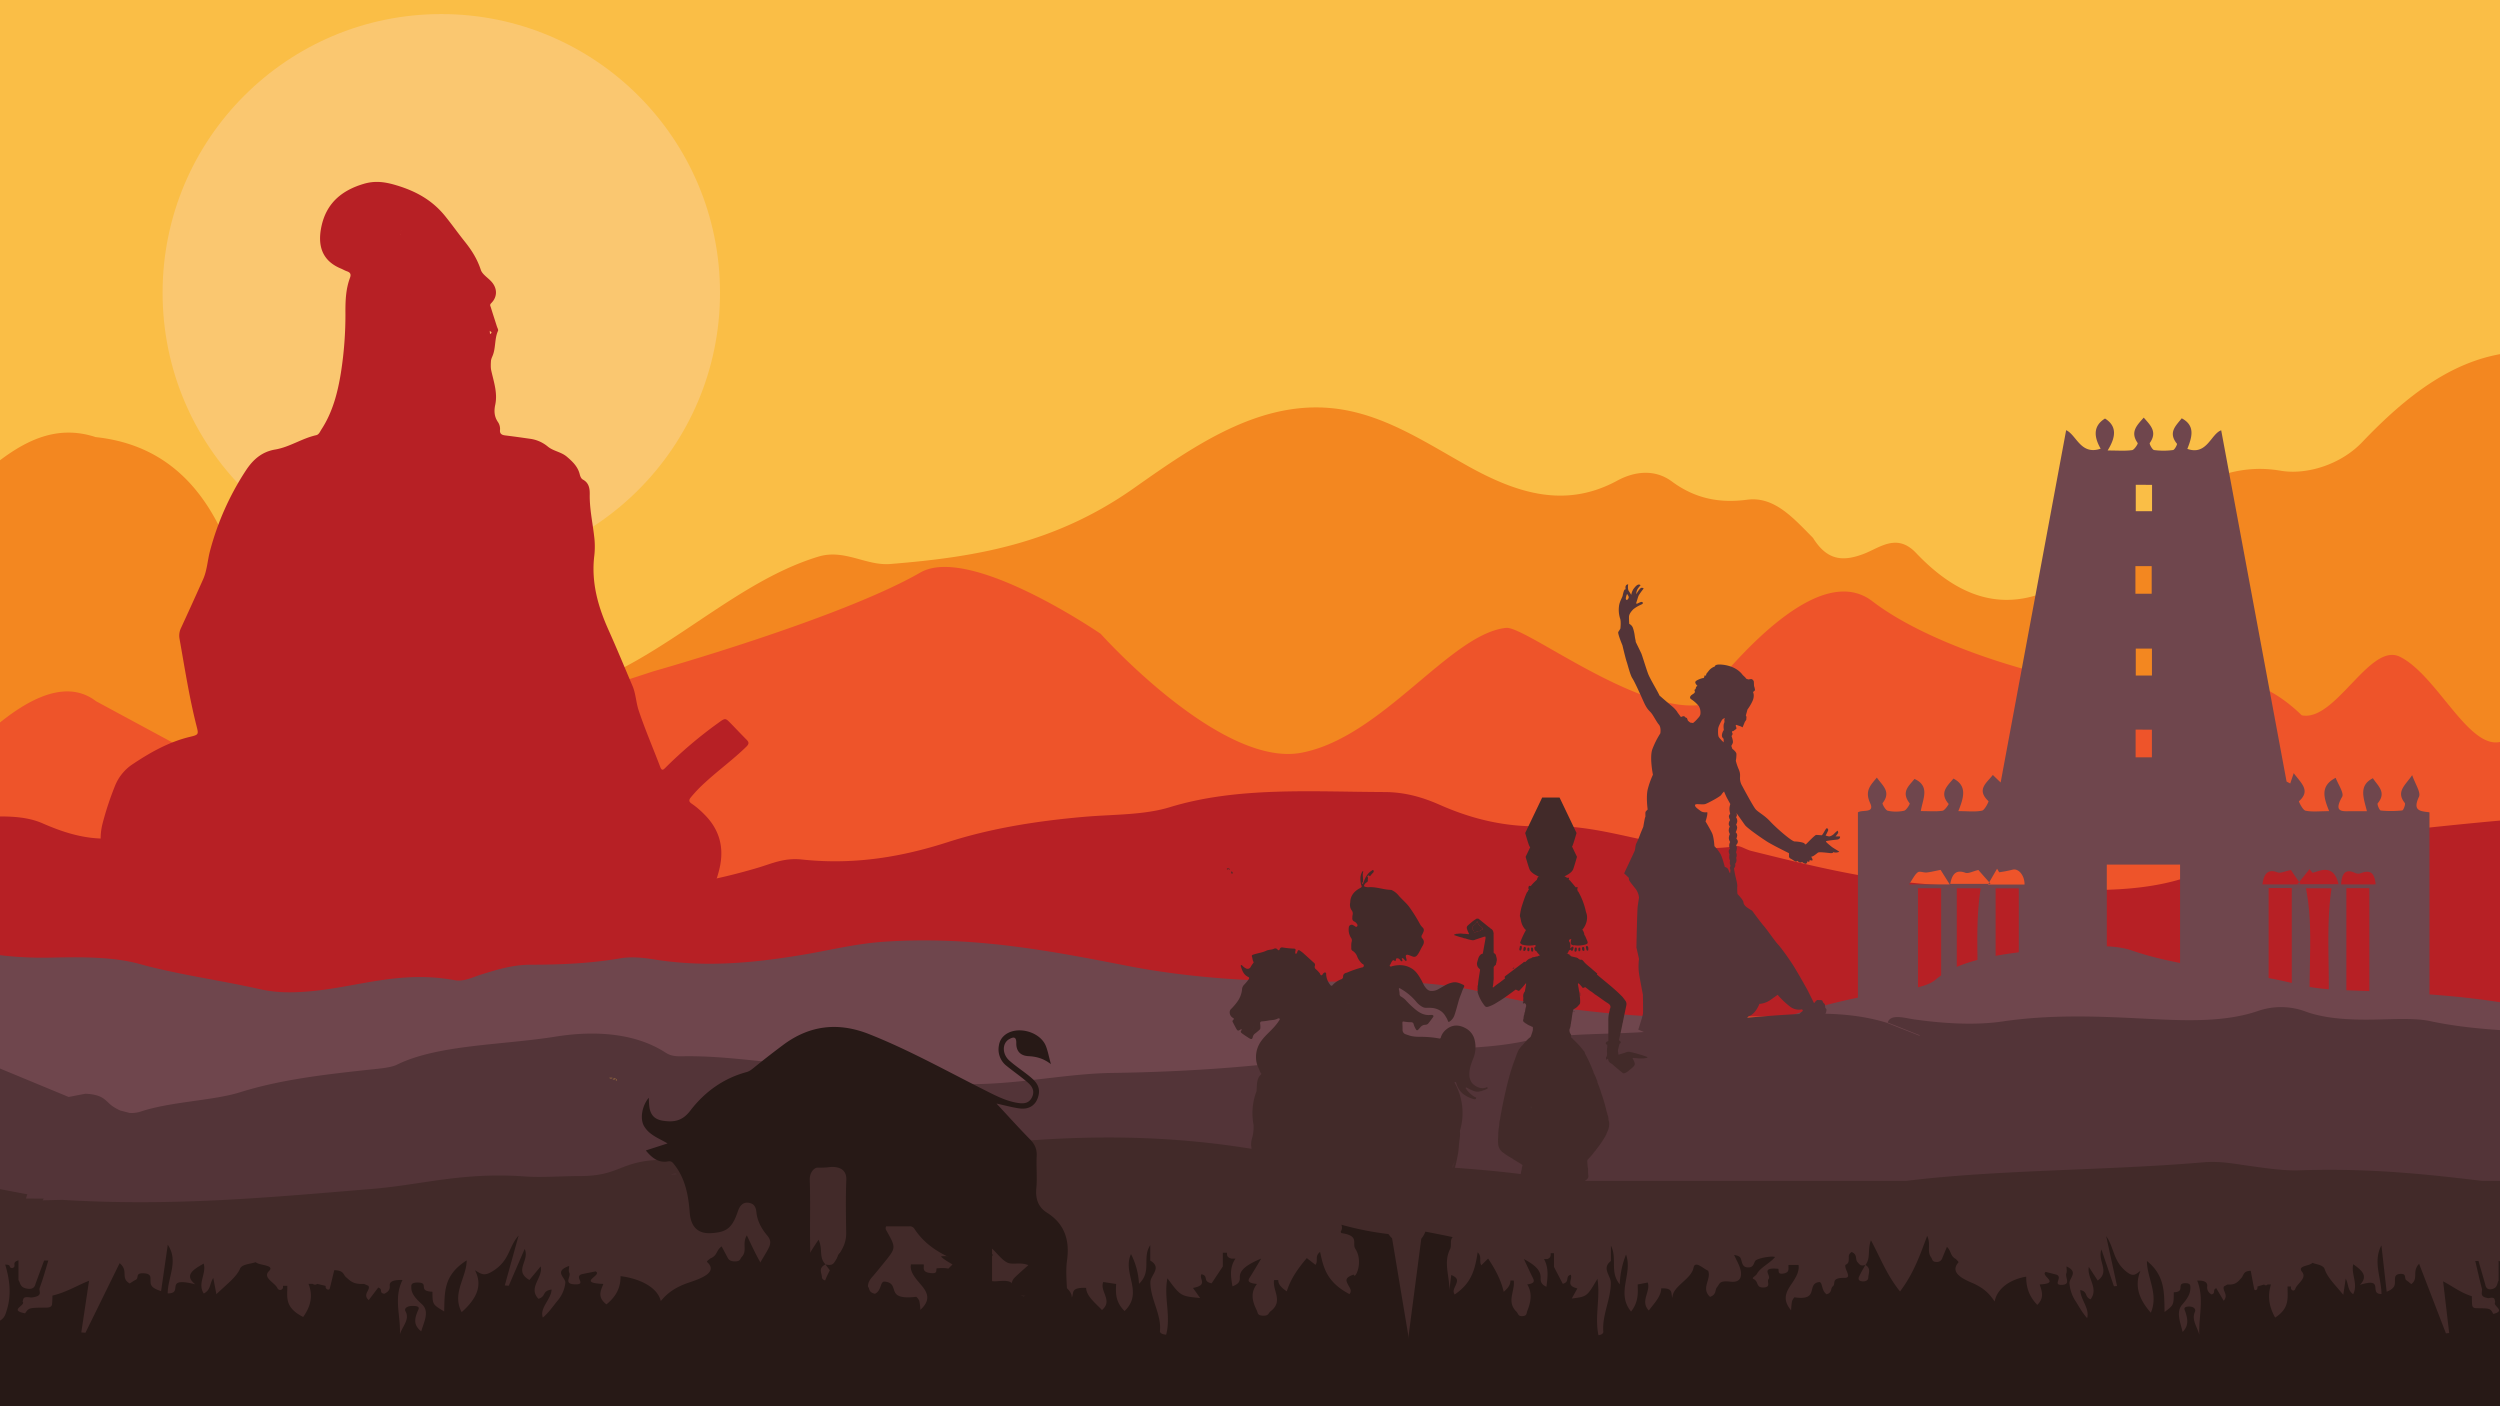 <svg viewBox="0 0 1920 1080" xmlns="http://www.w3.org/2000/svg" xmlns:xlink="http://www.w3.org/1999/xlink"><clipPath id="a"><path d="m0 0h1920v1080h-1920z"/></clipPath><g clip-path="url(#a)"><path d="m0 0h1920v1072.15h-1920z" fill="#fabe46"/><path d="m1926.86 301.91a306.29 306.29 0 0 0 1.93-31.19c-43.61 4.74-79.61 32.13-114.7 68.92-16.29 17.08-42.45 25.36-62.8 21.84-55.34-9.58-97.74 33.29-139.89 68.21-50.22 41.58-94.5 42.73-139.85-5-14.87-15.65-27.92-3.92-40.47.79-15.6 5.86-27.82 5.16-38.68-12.37-15.27-15.41-29.79-32.09-50.64-29.32-19.84 2.64-39.11-.19-57.74-14-12.94-9.59-28.47-8-42-.63-39.82 21.58-76.86 9.86-115-11.41-30.3-16.91-59.49-36.38-93.53-42.74-61.1-11.41-114.05 25.65-162.6 59.86-61.18 43.13-122.58 53.07-187.14 58.28-18.65 1.51-35.2-11.73-55.19-5.67-70.9 21.45-129 90.23-202.41 104.83-42.8 8.51-86.18 29.35-124.94-2-33.37-27-64.88-58.82-101.29-77.41-10.09-5.16-17-12.34-21.91-26-21.93-60.52-58.9-86.31-104.56-91.21-61.92-20.3-100.38 54.82-151.63 78.8-40.52 18.95-79.11 39-122 50.22-47.82 12.49-105.75 4.12-141.32 72.62-8.94 17.2-15 10.06-22.12-4-5-10-12.8-17.1-19.35-25.49 0 18.13 20.6 44.61 41 55.31l-51.86 190.85 2322.62-41.87 10.86-417.32z" fill="#f38720"/><path d="m1225.39 731.92c-.21.18.68 1.88 1.21 1.93a29.74 29.74 0 0 0 5.14-.22l-2.62-3.92a27.16 27.16 0 0 0 -3.73 2.21z" fill="#ee542a"/><path d="m1294.08 788.39c11.53 13.26 19.5 25.08 36 30.21-4.24-14.79-10.27-28.13-36-30.21z" fill="#ee542a"/><path d="m1330 818.6a.31.31 0 0 0 0 .08h.08z" fill="#ee542a"/><path d="m1269.31 765.84c.88 9.69 8.52 11 16.7 11.68l2.67 1.19c-.86-.43-1.72-.84-2.59-1.26-3.68-5.37-7.21-10.9-16.78-11.61z" fill="#ee542a"/><path d="m1781.81 632.46-1.28 10.92a43.26 43.26 0 0 0 6.27-2.65c4.49-2.37 5.54-4.84 4.65-7.41z" fill="#ee542a"/><path d="m1924.78 568c-26.1 14.71-51.61-48.85-81.72-63.64-23-11.32-49.44 50.19-75.31 45-14.36-14.07-43.49-36-76.33-23.39-46.65 17.87-193.25-17.88-253.35-64.15-37.32-28.74-95 30.6-133.45 79.7-49.35 5.25-133.59-60.87-148-59.31-43 4.61-95.3 84.3-157.25 95.92s-154-91.31-154-91.31-100.37-69.05-138.58-47.09c-61.54 35.42-205 75.84-205 75.84l-88.75 29-21.41-.43c0 2.48 0 5-.05 7.45l-20.51 6.7-108.52 32.89h-34.78c-9.4-3.27-18.09-7.54-24.81-14.89a111.28 111.28 0 0 1 -21.18 14.89h-10.52l-97.51-52.65c-33.75-25.99-84.21 20.07-121.96 65.47-40.34-16.24-82.33-29.31-129.5-22.24-18.44 2.76-31.52-7.12-47.13-11l-8.37 5.43c-15.79 21.75-33.24 42.9-34.17 69.81q-1 2.43-1.9 4.88.3 15.15.59 30.31c9.42.26 18.95-.17 28.24.87 52.17 5.85 105.77 6.1 149.6 37.65 20.7 14.9 47.27 21.58 75.94 20.35 24.06-1 49-1.53 70 10.31 29.63 16.78 63.47 26.16 94.41 40.39 13.13 6 24.22 6.38 38.51 4 38.52-6.28 72-34.77 116.08-18.27 7.45 2.79 14.65-5.31 21.36-9.45 11.82-7.3 24-15.59 39.09-15.54 24.42.07 47.77-2.39 70.46-10.35 8.93-3.14 18.51-.9 27.56 2 39.89 12.85 77.57 5.36 115.49-7.43 22.18-7.48 42.79-18.6 67-21.7 69.88-8.93 130.8 15.47 190.48 39.24 54.66 21.77 112.39 27.14 169.83 25.28 41.42-1.33 78.37.7 113.87 18.81 60.38 30.8 127.2 40.95 196.74 41.75 0-1.32 0-2.63 0-3.94h-.08s0-.06 0-.09c-16.45-5.26-24.42-17.39-36-31 25.73 2.13 31.76 15.82 36 31h.09a.06.06 0 0 1 0 0c6.68-.2 13.4-.51 18.31 4.44 13 2.69 22-4 31-9.84a311.91 311.91 0 0 1 85.36-38.35c10.23-2.9 18.72-7.46 23.61-16.13 17.55-31.09 51.35-42.35 88-48.58 22.32-3.8 49.8-10.44 67 1.84 38.9 27.8 89.63 33.09 131.2 54.88 10.22 5.36 23.45 8.28 35.61 9.14 61.15 4.31 121.41 10.5 173.38 41.54 3.71-27.83 8-55.62 11-83.5 7.55-68.85 16.29-137.63 18.67-206.81-28.9-.64-51.56 11.43-74.34 24.3zm-712.41 180.13c-.53-.06-1.42-1.8-1.21-2a26.09 26.09 0 0 1 3.73-2.27l2.62 4a28.76 28.76 0 0 1 -5.14.27zm59.41 44.81c-8.18-.74-15.82-2-16.69-12 9.56.73 13.09 6.41 16.78 11.92l2.58 1.28zm500.8-140.38a41.38 41.38 0 0 1 -6.28 2.72l1.28-11.21 9.64.89c.89 2.64-.16 5.17-4.64 7.6z" fill="#ee542a"/><path d="m2083.42 746.05h2.25c3.52-34.88 10.59-69.7 8.42-104.71-26.31-.82-51.73-2.93-73.67-11.41-13.33-5.16-27.37-5.21-44.63-4.08-66.39 4.32-131.37 11.92-196.46 19.39-28.07 3.22-57.51 7.52-76.39 18.14-42.38 23.85-94.42 21.11-147.75 18.43-10.13-.51-20.31-1.76-30.36-1.51-66 1.61-122.92-12.65-179.91-26.82-4-1-8.36-4.07-11.15-3.66-54.41 8-95.36-17.4-147.65-15.34-31 1.21-57.68-6.34-80.4-16.38-12.78-5.66-26.46-9.75-42.3-9.81-56-.2-113.17-4.23-165.05 11.65-20 6.13-43.58 5.45-65.59 7.37-37.32 3.25-72.31 9-104.62 19.37-34.21 11-70.82 17.84-112.34 13.42-13.74-1.46-23.09 3.18-33.94 6.38-52 15.32-103.46 22.23-165.71 11.37-43.52-7.59-89.63-16-137.86-15.28-50.72.74-99.71-1.21-141.38-18.75-7.42-3.12-17.66-7-28.09-3.93-30.08 8.8-53.19 2.46-76.13-7.57-23.44-10.24-53.33-1.58-79-6.22-58.03-10.48-119.71-15.3-175.61-29.16-13.7-3.39-27.52-5.44-42.77-4.21 14.52 38.51 23.54 77.52-2.94 115.14-11.6 16.47-24.14 50.52-16.6 60.56l-2.29 12.26h127.5c16.2 3.54 32.08 7.61 47.82 11.67 34.62 8.93 66.54 10.94 98.66.06a128 128 0 0 1 51.13-6.93q35.17 2.28 63.67-4.8h1992.22z" fill="#b72025"/><path d="m1955.29 823c-43.5-3.15-89-1.79-130-11-10.5-2.34-26-1.54-39-1.22-20 .48-38.8-.4-54.06-6.12a51 51 0 0 0 -35.52-.63c-26.35 9.48-57.72 7.56-87.35 6-35.63-1.88-69.43-3.09-104.59 2.29-20.48 3.13-44.12 1.59-65.9-1.56-7.15-1-18-4.73-20.19 2.39l-.55.23c-39.67-12.69-81.91-5.11-123.51-2.67-3 .18-7.28-.3-9 .37-39 15.53-95 6.66-138.06 16.3-43.61 9.78-94.41 3.62-139.53 10.86-54.81 8.79-111 13.2-171.09 14.08-33.32.48-68.27 8.58-105.17 8.72-16.87.07-31.27-1-44.52-6.17-17.12-6.67-41.79-7.72-63-7.94-38.08-.37-72.34-8.36-110.24-7.55-8 .17-10.29-1.89-13.57-4-19.62-12.46-47.26-16.86-80.62-11.33-40.3 6.69-88.55 6.14-119.31 21.94-4.43 2.28-14.25 3.07-22 3.94-34 3.8-65.92 7.78-95.51 17.41-19.88 6.47-51.76 7.22-74 14.84-9.48 3.24-16.07-.38-21.28-3.91-5.51-3.71-6.42-9.22-20.78-9.82l-.85-12.45c7.62-2 7.92-4.63 3.88-9.12l-8.46 9.31c-.3 2.38-.61 4.75-.91 7.13-12-1.18.7-10.94-13.41-8.73-17.83 2.83-31.19-1.59-46.68-1.38l-18.51-5.21c2.36-8.91-8-14.17-25.84-19.18-27.44-7.73-64.33-11.61-74.36-27.52-.76-1.2-5.78-2.76-8.84-2.77-38.88-.08-60.92-10.52-82.31-21.76-6.87-3.61-17.38-5.62-28.94-6.19 3.14-21.63 18.13-42.28 30.79-63.13 9.16.12 18.42-.09 27.45.41 50.71 2.78 102.81 2.9 145.42 17.9 20.12 7.09 46 10.26 73.82 9.68 23.38-.49 47.65-.73 68 4.9 28.81 8 61.7 12.44 91.77 19.21 12.77 2.87 23.55 3 37.44 1.92 37.44-3 70-16.53 112.84-8.68 7.24 1.32 14.23-2.53 20.76-4.5 11.49-3.47 23.31-7.41 38-7.39 23.74 0 46.44-1.13 68.49-4.92 8.68-1.49 18-.43 26.79 1 38.77 6.11 75.4 2.55 112.26-3.54 21.56-3.55 41.59-8.84 65.14-10.31 67.92-4.25 127.15 7.35 185.16 18.66 53.13 10.35 109.24 12.9 165.08 12 40.27-.64 76.18.33 110.69 8.94 58.69 14.65 123.65 19.47 191.24 19.86l17.76.23c12.65 1.28 21.35-1.89 30.13-4.68q37.77-12 83-18.23c9.94-1.39 18.2-3.55 23-7.68 17.06-14.78 49.92-20.13 85.54-23.1 21.7-1.8 48.41-5 65.12.88 37.81 13.22 87.13 15.73 127.53 26.09 9.94 2.55 22.8 3.94 34.62 4.35 59.44 2 118 5 168.53 19.76z" fill="#6f464d" fill-rule="evenodd"/><path d="m467.86 827.89 6.08 2c-1.08-2.04-3.55-2.19-6.08-2z" fill="#533438"/><path d="m2053.07 950.45-53.73-155.45c-44.55-3.11-91.11-1.76-133.1-10.81-10.76-2.32-26.59-1.53-40-1.21-20.52.47-39.74-.4-55.37-6.05a54 54 0 0 0 -36.38-.62c-27 9.37-59.12 7.47-89.46 5.92-36.49-1.86-71.11-3.05-107.12 2.26-21 3.09-45.18 1.58-67.49-1.54-7.31-1-18.43-4.68-20.67 2.36l6.25 2.43 6.24 2.5 6.22 2.5 6.26 2.48-.84.1-6-2.36-6.31-2.47-6.28-2.47-6.12-2.49c-40.63-12.53-83.9-5-126.5-2.63-3.09.18-7.45-.3-9.18.36-40 15.36-97.34 6.58-141.39 16.11-44.66 9.66-96.69 3.58-142.9 10.73-56.13 8.69-113.63 13.05-175.22 13.92-34.12.48-69.92 8.48-107.71 8.62-17.28.06-32-1-45.6-6.1-17.53-6.59-42.8-7.64-64.49-7.84-39-.37-74.09-8.27-112.91-7.47-8.23.17-10.54-1.87-13.9-3.93-20.1-12.31-48.4-16.65-82.57-11.19-41.27 6.61-90.69 6.06-122.19 21.68l-1.63.67c-5 1.75-13.8 2.46-20.88 3.22-34.79 3.76-67.51 7.69-97.81 17.21-20.36 6.39-53 7.13-75.83 14.66a22.24 22.24 0 0 1 -9 1.17l-7.27-1.9a41 41 0 0 1 -5.57-3.12c-5.52-3.7-6.45-9.16-21.16-9.7l-12.74 2.47-96.13-39.83a18.58 18.58 0 0 0 -4.59-1.97l-68-19.62a25.88 25.88 0 0 1 -8.23-7.57c-.78-1.18-5.93-2.73-9.06-2.74a195.93 195.93 0 0 1 -22.94-1.32l-49.07-14.17c-4.18-1.94-8.25-4-12.29-6-7-3.56-17.8-5.56-29.64-6.11-17.51 19.31-31.49 39.42-23.43 59.62 3.37 8.45-10.83 17 3.95 24.77l.1 77.64v32.83l420 2.26c4.13 1.33 8.28 2.65 12.5 3.92a88.63 88.63 0 0 0 12.71-3.79l18.1.1c-5.72 2.44-12.5 4.6-13.22 8.33 51.84 5.29 97.88-1 145.81-7.62zm-1579.13-120.61-6.08-2c2.53-.14 5 .01 6.08 2z" fill="#533438"/><path d="m519.74 901.7c-.4-.2-.82-.4-1.29-.6a21.07 21.07 0 0 0 -3.06 1.22z" fill="#422a29"/><path d="m1932.23 952.52c7.15-1.71 8.86-4.75 6.84-8.48-2.32-4.3-4.93-8.59-7.66-12.88l-.93-24.24h-24.31c-43.89-5.32-88.22-9.93-140.58-8.1-12 .42-26.8-1.86-38.79-3.52-11.12-1.54-21.8-3.75-34.67-2.64-74 6.38-156.9 5.47-228.18 14.26h-255.52c-8.19-.86-16.24-1.86-24.11-3-37.69-5.68-79.62-8.28-123.51-10.14-20.43-.87-43.81-.27-62.24-4.32-66.91-14.72-139.06-20.6-230.82-11.6-35.64 3.49-78.9 4.83-115.42 8.36-40.31 3.9-81.6 9.38-121.09 5.55-56.34-5.47-48.92 11.46-85.72 11.44-14.12 0-29.43 1.25-42.17.32-48.24-3.49-79.22 6.37-117 9.5-79.13 6.56-153.79 13.68-238.72 8.45l-14.81.37.81-1.3-13.74-.1 1.11-3.24c-32.39-5.89-62.18-12.59-94.47-18.51-15.39-2.82-47.56-5.76-48.17-13.13l-.25-.07c-25.06 3-52.48 5.29-74.6 9.24-29.24 5.24-40.32 3.12-43-6.36-7.77 6.79-11.91 12.71-32.94 14.58l-8.56-.7.14 1.2c-4.22.14-9 .16-14.35 0-9.8-.22-2.81 10.24 15.72 11.36l9.08 75.95c-1.65 1-2.7 2.12-2.94 3.36l3.29-.44 5.24 43.79h762.73c0 .41 0 .82-.08 1.23a14.6 14.6 0 0 1 .82-1.23h1436.85zm-1413.78-51.42c.47.2.89.4 1.29.6l-4.35.62a21.07 21.07 0 0 1 3.06-1.22z" fill="#422a29"/><path d="m1066.33 947.76a240 240 0 0 1 -35.83-7.08 2.35 2.35 0 0 1 -.37-.14 5.28 5.28 0 0 1 -.39 5.18c-.24.41.23 1.27.78 1.35 13.85 2.13 7.67 7.82 10.34 11.94 6.73 10.42-.45 24.28-1.16 19.87-7.62 2.4-5.63 5.17-4.52 7.53s3.55 4.67 1.19 7.45c-17.54-9.18-20-20.45-22.54-32.41-4.45 3.45-1.16 6.53-3.53 9.95l-6.68-5.18c-7 8.22-12.55 16.23-15.35 25.55-4.92-3.34-6.66-5.87-6.54-8.67h-3.22c-1.48 8 7.48 16.2-2.76 24-1.59 1.22-1.3 3.36-5.19 3.36-5.15 0-4.44-2.24-5.26-3.88-3.43-6.84-5.28-13.66.05-20.5-9.07-.88-6.35-3.61-4.73-6.23 2.75-4.42 5.36-8.86 8-13.29-8.55 3.65-15.9 7.61-16.4 13.34-.23 2.65 1 5.51-5.69 8-1.26-7.49-2.42-14.44 2.36-21.32h-3.26c-3.74-1.09-3.19-2.83-3.31-4.48h-3.18q0 5.25 0 10.5c-2.8 4.21-5.59 8.42-8.62 13-7.42-1.55-1.86-5.64-7.8-7-2.25 3.5 5.58 8.31-6.51 10.53l5.5 7.75c-15-1.44-15-1.44-25.12-15.14-3 14.38 2.88 28.9-1 43.29-3.46-.23-4.88-1.57-4.76-2.63 1.38-12.74-7.5-25-7.33-37.7.07-5.54 9.2-11.07-.11-16.61v-11.8c-6.47 9.77 1.43 20.13-8.64 29.67a56.34 56.34 0 0 0 -6.14-22.84c-6.91 14.81 10 29.32-4.94 43.76-7.18-7.12-6.83-14-6.46-20.79l-9.9-1.5c-3 7.09 7.71 14.27-1 21.49-5.31-5.54-12-10.75-12.17-17-12.46-.45-9.14 4.14-11 7.35.19-9.06-18.39-14.1-20.69-23.23-1.46-5.81-9.55.8-14.29 2.35-3.43 6.52 7.4 13.41-1.85 20.06-6.76-1.95-4.45-5.18-7-7.56-2.84-2.7-1.93-5.12-13.06-4.11-10.77 1-11-4.91-9.94-8.76s4-7.54 6.39-11.77c-6.37.72-6.47 2.56-7.08 4.07-.89 2.2-1.16 5.25-6.19 5.5-5.67.28-5.78-2.81-7.28-4.88s-16.49-4.25-19.5-3.07c4.74 4.7 14.45 8 17.83 13.08.88 1.34 5.67 3 3.15 3.84-5.36 1.77-1.84 7.1-10.6 6.4-6.69-.53-2-4.46-4.14-6.48-2.82-2.66 8.87-9.23-9.55-7.8-.64 1.48 1 4.23-4.37 3.68-7.47-.77-5-4.19-5.58-6.68h-3.18-6.6c-1.26 5.88 4.28 11.52 8.37 16.43 5.48 6.56 6 11.87-1.13 18.46a44.08 44.08 0 0 0 -.81-6.79 8.43 8.43 0 0 0 -2.36-3.22c-25 2.92-11.45-10.12-24-11.67-4.07-.51-2.16 6.53-7.7 9.35-5.77-1.34-3.42-4.42-6.13-6.15-3.26-2.07 2.48-6.58-11.45-6.47-7.78.07.38-6.43-.75-9.94-3.53-1.2-3.18-3-3.32-4.69s.71-3.41-2.77-5.23c-6.28 2.06-3 5.51-5.93 7.93-2.06 1.73-2.81 3.1-7.65 2 2.15 3 4.63 6 6.29 9 .68 1.27 1.13 3.26-3.15 3.6-4 .33-5.87-1.31-5.89-2.77-.05-3.32-3.12-6.88 2.75-9.87-5.35-5.43-1.8-11.58-5.35-18.92-9.62 14.05-15.5 26.65-28.48 39.32-13.23-13.74-19.42-27.54-26.57-42.67-3.93 6.47.66 11.79-4 16.65-1.21 1.27-.78 3.32-5.11 3.34-3.88 0-5-1.57-5.78-3.08-1.35-2.64-2.8-5.28-4.49-8.46-4.41 3.17-3 7-8.8 9.33-.85.91-3 2.12-2.36 2.68 8.29 7.45-3.4 12.28-13.19 15.52-10.93 3.61-17.09 8.06-22.36 14.47-2.33-9.84-14.54-17-30.91-19.15.07 7.5-2.24 14.71-10.83 21.69-7.24-5.51-4.4-10.62-2.36-15.7-21.21-.86 0-6.73-6-9.63l-10.46 2.11c-6.7 2.07 4.41 8.24-5.59 7.84-8.94-.36-2.52-5.88-4.13-9-.73-1.4-.12-2.95-.12-5.14-12.3 4.34-2.49 9-2.9 13a25.45 25.45 0 0 1 -6.1 13.82c-3.52 4.3-6.39 8.71-11.19 12.85-2.7-7.52 6.57-14.15 6.7-21.57-7.72 1.29-3.87 5.23-10.07 7.14-8.3-8.63 3.89-16.47 1.7-24.88l-8.64 10.43c-12.42-7.15.5-14.79-3.64-23.86-4.57 10.58-8.4 19.42-12.22 28.26l-3.06-.2q5.32-19.17 10.63-38.35c-8 9-6.59 19.14-20 27.45-6.75 4.18-8.84 1.91-13.52-.75 5.63 10.87 2.32 21-10.21 32.14-7.8-14.32 3.85-26.77 3.84-39.76-18.15 11.52-16.8 24.75-17.29 39.21-8.93-5.31-8.93-5.31-9-15.13-4.18-.11-6.37-1.11-6.48-3.05-.52-1.62.81-3.95-4.76-4s-5 2.22-5 3.88c0 4.61 3.25 8.33 8.09 12.7 6.25 5.63 1.52 13.82-.47 20.91-6.4-5-4.86-10.18-2.79-15.34.71-1.76 2.58-3.9-2.81-4.18-5.56-.28-7.65 2.1-6.48 4.13 3.56 6.11-2.46 11.7-4.28 17.55.7-13.88-5-27.79 2-41.61-6.81-.22-10.19 1.11-9.82 4.36.25 2.28-.4 4.49-4.27 6.23-4.49-.95-.45-3.33-4.56-4.8l-7.31 9.67c-5.11-4.58 1.76-7.77-.26-11l-3.38-1.46c-8.48.48-10.58-2.48-13.74-5.11-2.38-2-1.48-5.25-9.1-5.42-1.13 4.68-2.22 9.37-3.43 14.06-.32 1.24-1.87 1-2.64.17s-.43-1.46-.6-2.2l-6.45-1.52a2.52 2.52 0 0 1 -3.32 0h-3.33c3.34 8.33 2.29 16.48-4.1 25.42-15-7.56-11.88-15.92-12.2-23.91h-3.26c-.11.74.21 1.57-.41 2.22a2.25 2.25 0 0 1 -3.81-.26c-1.87-4.47-11.84-8.1-6.56-13.3 4.91-4.84-7.85-4.22-10.14-6.83-4.39 1.46-10.63 1.53-12.1 5-2.69 6.34-10.11 11.89-18.17 19.57-.92-4.84-1.48-7.75-2.37-12.47-3.18 5-1.63 8.83-7.29 12-5.12-7.76 2.27-15.35-.1-23-7.91 4.48-15.25 8.9-6.5 15.87-24.87-6.19-8.22 7.2-21.12 7 0-12.37 8.54-24.89.07-37.31-.09.47-.17.94-.22 1.41l-4.94 34.16c-8.49-2.68-8-5.39-8.11-8-.11-2.21.84-5.34-5-5.68-7.27-.42-3.39 3.55-6.51 5.08-1.44.7-2.55 1.54-4.5 2.74-7.44-4.38-.41-9.57-7.71-15.61l-26.24 53.43-3.2-.23c1.95-13 3.9-26 5.95-39.69-9.93 4-17.15 8.75-28.14 11.41a59 59 0 0 1 -.29 6.64c-.16 1.19-.84 2.54-4.26 2.57-13.48.1-13.49.07-16.42 4.4-13.21-2.48 1.29-6.21-2-9.12 1-1.53-.49-4.23 6.56-3 9.89-1 5.71-4.67 6.59-7.3 2.57-6.96 4.57-14.06 6.67-21.15h-3.22q-3.33 9-6.64 18c-.31 1.81-1.72 4.22-5.71 3.72-6.51-.81-5.6-4.27-7.35-6.71v-15.16c-6 1.76-.69 4.6-4.78 6-3.29-.37-.1-2.71-5.4-2.7 3.41 11.36 4.83 22.61 1.46 34.07-2.28 7.73-2.35 9.61-22.13 14.56l-10.09 62.27h1117.76l-21.89-131.1a20.1 20.1 0 0 1 -2.78-3.26z" fill="#271916" fill-rule="evenodd"/><path d="m1943.13 1020.25c-15.51-5-15.57-6.83-17.36-14.56-2.64-11.46-1.53-22.71 1.15-34.08-4.16 0-1.66 2.34-4.24 2.71-3.21-1.45.93-4.29-3.75-6.05v15.17c-1.37 2.44-.65 5.89-5.76 6.71-3.13.5-4.24-1.91-4.49-3.72q-2.6-9-5.2-18h-2.48c1.68 7.09 3.25 14.18 5.1 21.25.69 2.64-2.59 6.34 5.16 7.31 5.53-1.25 4.34 1.45 5.14 3-2.58 2.9 8.8 6.64-1.57 9.12-2.3-4.34-2.3-4.3-12.88-4.4-2.68 0-3.21-1.39-3.34-2.57-.25-2.21-.17-4.43-.23-6.65-8.62-2.66-14.29-7.37-22.07-11.4 1.61 13.68 3.14 26.68 4.66 39.69l-2.5.23c-6.65-17.26-13.29-34.51-20.59-53.44-5.72 6.05-.21 11.24-6 15.62-1.52-1.2-2.4-2-3.52-2.75-2.45-1.52.59-5.49-5.11-5.07-4.59.34-3.85 3.46-3.93 5.68-.1 2.61.3 5.32-6.36 8-1.37-12-2.62-23.1-3.87-34.16 0-.47-.11-1-.18-1.42-6.64 12.43 0 24.95.06 37.32-10.12.19 2.93-13.2-16.57-7 6.86-7 1.11-11.38-5.1-15.86-1.86 7.61 3.94 15.2-.08 23-4.44-3.14-3.23-7-5.71-12-.7 4.72-1.14 7.63-1.86 12.46-6.33-7.67-12.15-13.22-14.26-19.57-1.15-3.47-6-3.55-9.49-5-1.8 2.62-11.8 2-8 6.84 4.14 5.19-3.68 8.83-5.15 13.29-.29.89-1.69 2-3 .26-.48-.64-.23-1.47-.32-2.22h-2.55c-.26 8 2.22 16.36-9.58 23.92-5-8.94-5.83-17.09-3.21-25.42h-2.61a1.67 1.67 0 0 1 -2.61 0l-5.06 1.52c-.13.74 0 1.56-.47 2.2s-1.82 1.06-2.07-.18c-1-4.68-1.8-9.37-2.69-14.06-6 .17-5.27 3.44-7.14 5.43-2.48 2.62-4.12 5.58-10.78 5.11l-2.65 1.46c-1.58 3.2 3.81 6.39-.2 11-2.33-3.92-4-6.72-5.73-9.67-3.22 1.47-.06 3.85-3.58 4.8a5.91 5.91 0 0 1 -3.35-6.24c.29-3.24-2.36-4.57-7.7-4.36 5.55 13.83 1 27.74 1.61 41.62-1.43-5.85-6.16-11.45-3.37-17.56.93-2-.71-4.41-5.08-4.12s-2.76 2.42-2.2 4.18c1.63 5.16 2.83 10.35-2.19 15.33-1.56-7.08-5.27-15.27-.37-20.91 3.8-4.36 6.33-8.08 6.35-12.69 0-1.66.42-3.94-3.93-3.88s-3.33 2.39-3.74 4c-.07 1.93-1.79 2.93-5.08 3-.05 9.83-.05 9.83-7.06 15.14-.38-14.47.68-27.69-13.56-39.21 0 13 9.13 25.44 3 39.76-9.82-11.13-12.42-21.27-8-32.14-3.66 2.65-5.31 4.92-10.6.75-10.52-8.31-9.37-18.42-15.69-27.45l8.34 38.35-2.4.19-9.59-28.25c-3.24 9.07 6.9 16.71-2.85 23.86l-6.82-10.47c-1.72 8.41 7.84 16.24 1.33 24.88-4.86-1.91-1.84-5.85-7.89-7.14.1 7.42 7.37 14.05 5.25 21.57-3.76-4.14-6-8.55-8.77-12.85a29.28 29.28 0 0 1 -4.79-13.83c-.32-4.09 7.37-8.7-2.27-13 0 2.18.47 3.73-.1 5.14-1.27 3.13 3.77 8.64-3.24 9-7.84.41.88-5.76-4.39-7.84l-8.2-2.1c-4.67 2.89 12 8.76-4.67 9.63 1.6 5.08 3.83 10.18-1.85 15.69-6.74-7-8.55-14.19-8.5-21.68-12.84 2.2-22.41 9.31-24.25 19.14-4.13-6.4-9-10.85-17.53-14.46-7.69-3.25-16.85-8.08-10.35-15.52.5-.57-1.18-1.78-1.85-2.69-4.54-2.32-3.45-6.16-6.91-9.33-1.32 3.18-2.45 5.82-3.52 8.47a4.22 4.22 0 0 1 -4.53 3.08c-3.4 0-3.06-2.07-4-3.35-3.64-4.86 0-10.18-3.13-16.65-5.61 15.13-10.46 28.93-20.84 42.68-10.18-12.67-14.79-25.27-22.34-39.33-2.78 7.35 0 13.49-4.2 18.93 4.61 3 2.2 6.54 2.16 9.86 0 1.46-1.48 3.11-4.62 2.78-3.36-.35-3-2.33-2.47-3.61a96.39 96.39 0 0 1 4.93-9c-3.79 1.11-4.38-.26-6-2-2.25-2.42.28-5.87-4.65-7.93-2.73 1.82-2.06 3.58-2.17 5.23s.16 3.48-2.61 4.69c-.88 3.51 5.52 10-.59 9.94-10.93-.11-6.42 4.4-9 6.47-2.12 1.72-.28 4.81-4.8 6.14-4.35-2.81-2.85-9.85-6-9.35-9.81 1.56.84 14.6-18.79 11.67a8.86 8.86 0 0 0 -1.85 3.23 55.35 55.35 0 0 0 -.64 6.79c-5.55-6.59-5.18-11.9-.88-18.46 3.21-4.91 7.55-10.55 6.56-16.43h-5.17-2.49c-.45 2.49 1.48 5.91-4.38 6.68-4.2.54-2.93-2.21-3.43-3.69-14.45-1.42-5.28 5.14-7.49 7.8-1.69 2 2 6-3.25 6.49-6.87.69-4.11-4.63-8.31-6.41-2-.84 1.78-2.49 2.47-3.83 2.65-5.12 10.27-8.38 14-13.08-2.36-1.18-14.09 1-15.29 3.07s-1.27 5.15-5.72 4.88c-3.94-.25-4.15-3.3-4.85-5.5-.48-1.51-.55-3.35-5.55-4.07 1.87 4.23 4.16 7.94 5 11.77s.65 9.73-7.8 8.76c-8.73-1-8 1.4-10.24 4.11-2 2.37-.15 5.61-5.45 7.56-7.26-6.65 1.23-13.54-1.45-20.06-3.72-1.55-10.07-8.16-11.22-2.35-1.79 9.13-16.38 14.17-16.22 23.22-1.42-3.21 1.18-7.79-8.59-7.34-.12 6.22-5.38 11.42-9.55 17-6.85-7.23 1.53-14.41-.8-21.49l-7.76 1.49c.28 6.84.56 13.68-5.07 20.8-11.74-14.44 1.54-29-3.88-43.77a69 69 0 0 0 -4.81 22.84c-7.9-9.53-1.71-19.89-6.78-29.67v11.78c-7.3 5.54-.14 11.08-.08 16.62.13 12.65-6.84 25-5.75 37.69.09 1.06-1 2.41-3.74 2.63-3-14.38 1.6-28.9-.78-43.29-8 13.71-8 13.71-19.7 15.15 1.48-2.67 2.89-5.21 4.31-7.75-9.49-2.23-3.34-7-5.11-10.53-4.66 1.36-.29 5.44-6.11 7l-6.77-13v-10.5h-2.5c-.09 1.64.34 3.39-2.59 4.47h-2.56c3.75 6.88 2.84 13.83 1.85 21.31-5.28-2.48-4.28-5.33-4.46-8-.39-5.73-6.16-9.69-12.86-13.34 2.09 4.43 4.14 8.87 6.29 13.29 1.28 2.62 3.41 5.34-3.71 6.23 4.19 6.83 2.73 13.66 0 20.5-.64 1.64-.08 3.88-4.13 3.88-3 0-2.82-2.15-4.07-3.36-8-7.81-1-16-2.16-24h-2.55c.1 2.8-1.26 5.33-5.13 8.66-2.19-9.31-6.52-17.32-12-25.54l-5.24 5.18c-1.86-3.43.72-6.5-2.76-10-2 12-3.93 23.23-17.68 32.41-1.86-2.78 0-5.05.93-7.46s2.43-5.12-3.55-7.52c-.55 4.41-1 8-1.47 11.62.28-10.52-4.72-21.07.57-31.49 1.46-2.89-.47-6.54 2-9.21-7-1.51-14-2.87-21-4.21a18 18 0 0 1 -3.13 5.47l-17.16 131.1h876.62z" fill="#271916"/><path d="m1426.88 774.48v-150.61c3.43-2.24 13.08.94 9.43-7-4.45-9.65.35-13.85 5.11-19.69 4.11 6 11.32 10.81 4.41 19.59-.43.54 2.22 5.48 3.94 5.87a29.55 29.55 0 0 0 12.56 0c1.82-.4 4.65-5.22 4.31-5.65-7.05-9-.16-13.72 3.68-18.79 12.24 5.6 6.32 15.41 4.85 24.71 6.43 0 11.64.5 16.68-.26 1.86-.28 4.87-5.07 4.72-5.24-7.54-8.67-.82-13.94 3.68-19.47 11 5.75 7.67 15.09 3.75 25 7.29 0 12.9.74 18.17-.36 2.13-.45 5.25-7 5-7.25-9.61-9-1.32-14.1 3.32-20.16l6 5.78c17-91.3 33.66-181 50.31-270.57 8 3.6 11.05 19.45 26.51 14.21-5.18-8.93-6-17.44 3.33-23.16 9.33 5.87 8.43 14.2 2 24.54 8 0 13.48.47 18.81-.27 1.71-.24 4.64-4.93 4.3-5.42-6.17-8.69-.29-13.86 4.63-19.56 4.93 5.68 10.79 10.82 4.64 19.51-.46.66 1.93 5.21 3.32 5.41a55.45 55.45 0 0 0 14.56 0c1.23-.16 3.38-4.39 3-4.84-7.09-8.69-.7-13.95 3.67-19.54 10.8 5.74 7.72 14.79 4.31 23.49 15.06 5.29 18.12-11.54 26-14.28l50.21 269.77 2.81 1.47c.86-2.54 1.72-5.09 2.67-7.93 5.81 7.88 13.25 13.39 4 21.6-.2.18 2.9 6.76 5.05 7.22 5.26 1.1 10.86.36 18.17.36-4-10-7.31-19.27 5-25.59 1.77 4.8 6.58 11.71 5 14.53-7.37 12.91 1.09 11 8 11.09 3.19.06 6.38 0 11 0-2.41-9.84-6.71-19.67 4.59-25.31 3.59 5.71 10.83 10.72 3.67 19.29-.56.67 1.36 5.4 2.37 5.5a80.43 80.43 0 0 0 16.49-.05c.92-.09 2.7-4.87 2-5.69-7-8.75.26-13.54 5.64-21.41 2.24 6.63 6.79 13.22 5.21 16.61-5.25 11.2 1.42 11 8.06 11.93v150.62h-46.17v-92.37h-17.65v90.89h-13.76c1.19-30.79-2.09-60.84 2.39-90.83h-19.67c6 30.48 1.65 60.6 3.11 91h-14v-91.17h-17.78v91.07h-68v-109.07h-56.27v109h-67.59v-90.75h-17.78v90.75h-14.07c1.41-30.8-2.19-60.85 2.61-90.79h-18.39v90.79h-12v-90.85h-17.8v92.33zm213.12-318.48h12.49v-21.2h-12.49zm.16 104.34v21.29h12.5v-21.25zm.11-188v20.25h12.5v-20.23zm0 125.78v20.68h12.42v-20.66zm-142.48 180.7h31l-9.41-10.67c-4.31 1-7.67 3-10.07 2.11-6.19-2.26-9.92-.13-11.52 8.58zm278.21-8.5c-.76-.94-1.51-1.89-2.26-2.83l-9.35 11.56h31.61c-1.68-6.73-4.42-11-10.6-11-3.15.05-6.29 1.48-9.4 2.27zm-285.62-2.25c-4.88.94-7.81 1.73-10.77 2-2.28.21-5.29-1.24-6.76-.14-2.41 1.81-3.83 5.09-6.75 9.31h31.3zm45 1.84-1.63-2.72c-2.09 3.59-4.17 7.18-7 12.11h28.1c.06-7.17-4.82-12.74-9.38-11.34a91.18 91.18 0 0 1 -10.16 1.95zm202.24 9.32h29.38c-3.54-5.17-6-8.69-7.56-11.06-4.61.9-8 2.75-10.4 1.79-6.34-2.54-10.38.04-11.49 9.27zm86.87 0c-.88-9.27-4.31-11.47-11.81-8.46a5.92 5.92 0 0 1 -4.2-.45c-6.57-3-10.05-.29-10.49 8.91z" fill="#6f464d" fill-rule="evenodd"/><path d="m1416.44 810.24c-.09-1.56-7.16-13-9.85-18.42s-3.44-5.41-3.44-5.41a25.36 25.36 0 0 1 -.65-2.6 33.18 33.18 0 0 0 -1.3-4.17l.93-1.35a12.62 12.62 0 0 0 .65-2.71 2.1 2.1 0 0 0 -.93-1.45 26 26 0 0 0 -.37-2.71c-.19-.62-1.31-1.46-1.31-1.46a8.7 8.7 0 0 0 -.55-1.35c-.37-.73-2.23-.52-2.23-.52s-1.3-.1-1.58-.1a3.38 3.38 0 0 0 -1.68 1.35 3.19 3.19 0 0 1 -1 1l-4.92-9.89s-6.7-12.07-10.51-18.21-10.22-14.89-12.27-17-8.64-11.66-10.87-14.15-8.92-11.66-8.92-11.66-2.61-1.56-3.91-2.5-2.69-2.39-2.78-4.06-4.57-6.28-4.57-6.28a39.2 39.2 0 0 1 -.16-5.75c.21-1.93-1-6-1.62-8.92s-.89-5-.89-5 1.1-1.4 1-2.23a5.66 5.66 0 0 1 0-1.58s.58-.35.84-1.7a5.31 5.31 0 0 0 -.21-2.59 4 4 0 0 0 .47-1.93 4.34 4.34 0 0 0 -.57-2.29 13.51 13.51 0 0 0 .68-3 4.8 4.8 0 0 0 -.63-2.58 3.84 3.84 0 0 0 1.36-2.52 3 3 0 0 0 -1.15-2.35 10.41 10.41 0 0 0 .68-2.46 3.14 3.14 0 0 0 -1.2-2.53 9.36 9.36 0 0 0 1.15-3.34 4.12 4.12 0 0 0 -.79-2.47 6.91 6.91 0 0 0 .89-2.58 5.73 5.73 0 0 0 -1-3.29c1.41-.82.26-3.22.26-3.22s4.82 6.81 6.55 9.27 12.79 10.1 17 12.79 16.88 8.92 16.88 8.92a24.17 24.17 0 0 1 0 2.53c0 1.29 2 2 2 2s2 1.35 2.83 1.76 1.84-.41 1.84-.41a3 3 0 0 0 1.41 1.18 2.18 2.18 0 0 0 2-.3 6 6 0 0 0 2.57 1.35c1.25.17 1.57-2 1.57-2a1.54 1.54 0 0 0 1.1.53c.57-.06.63-1.53.63-1.53a2.35 2.35 0 0 0 1.88.47c1-.23-.78-2.87-.78-2.87 1.57 0 4.14-2.35 5.19-3.11s7.18.17 9.59.35 2.3-.87 2.3-.87c1.25 1 4.41.09 4.47-.18s-4.58-2.75-6.16-4.09-4.57-3.59-3.92-4 6.29-1 8.52-1.25 2.37-2 2.15-2.29-3.45-.12-3.45-.12a17.24 17.24 0 0 0 2-2.68c.33-.79-.46-1.77-.46-1.77s-2 1.68-2.62 2.41-2.8 2.16-4 2a18.51 18.51 0 0 1 -2.53-.67 28.36 28.36 0 0 0 2-4c.13-.79-.52-1.83-1.28-1.49s-2.81 4.91-3.71 5.3c0 0-3.3-.27-4.24-.27s-7.42 6.79-7.42 6.79-1.1 1.06-1.41 0-5.51-1.76-7.71-1.76-14.15-10.39-18.71-15.32-9.43-7.22-11.32-9.5-9.11-15.67-10.22-17.79a11.7 11.7 0 0 1 -1.72-5.63c0-1.94.47-4-1-7.22a42.08 42.08 0 0 1 -2.2-6.52 28 28 0 0 0 .47-5.28c-.16-1.76-3.14-3.87-3.14-3.87l-.79-2.29a15.5 15.5 0 0 0 1.1-2.11c.63-1.41-.94-5.46-.94-5.46 1.57-1.76.31-2.82.31-2.82l.32-1h.78l2.36-1.76-.16-1.41-.31-.53c-.31-.53.31-1.06.31-1.06l3.62 1.23 1.26.71 1.1-2.64.63-1.59 1.1-1.58.16-2.29-.48-1.06 1.26-4.57a35.25 35.25 0 0 0 3.78-6.34c2-4.23.47-7.05.47-7.05l1.57-1.4-.32-1.77-.47-1.58-.15-3.35-.63-1.23-1.26-.7-2.52.35a4.39 4.39 0 0 0 -1.41-.53l-.79-1.05-1.88-1.76c-5.51-7.57-15.88-8.28-18.71-8.1s-2.68 1.4-2.68 1.4c-3.93 1.59-4.72 3.53-5.81 4.76a3 3 0 0 0 -1 2.29h-1.26s0 1.93-.94 1.93-5.5 1.59-6 2.82 1.57 3.17 1.57 3.17l-1 .7-.47 1.77-.94.7a2 2 0 0 1 .31 1.94c-.47.88-2.2 1.58-2.83 2.29s-1.41 1.93.32 3a24.65 24.65 0 0 1 5.66 5.1 9.78 9.78 0 0 1 1.26 5.64c0 1.76-1.1 2.82-2.68 4.58a22.46 22.46 0 0 1 -3 2.81l-2.2-.35-1.73-1.41-.79-2.11a2.92 2.92 0 0 1 -1.73-1.06c-.63-.88-2.83.36-2.83.36l-2.51-3.35s-.95-2.11-4.56-5.11-9.44-8.09-9.44-8.09c-1.1-2.82-7.23-12.68-8.8-16.91s-4.51-14-5.1-15.32-4.31-8.89-4.31-8.89a9.93 9.93 0 0 0 -.25-1.75c-.17-.47-.55-3.07-.55-3.07a29.88 29.88 0 0 0 -1.35-5.91 5.6 5.6 0 0 0 -2.83-3.17s-.26-3-.21-5.44 2.36-4.78 3.29-5.77a26.19 26.19 0 0 1 5.32-3.26c1.18-.57 2.62-1 1.82-2.08s-3.59 1-4.27 1-.76-.28-.76-.28c.47-.85 1.35-4.44 2-5.91a44.45 44.45 0 0 1 3.84-5.34s-.29-.71-1.65-.62-4 4.92-4 4.92a7.9 7.9 0 0 1 1-4 20.21 20.21 0 0 1 2.32-2.89c-2-1.79-4.26 1.33-5.49 2.89a11.87 11.87 0 0 0 -1.68 4.49s-1.1-1.75-2-3.12-.38-5-.38-5c-2.94.38-1.89 3.78-1.89 3.78l-.65.2c-.65.21-1.4 3.23-1.67 4.69s-2.23 4.16-2.79 7.81a22.12 22.12 0 0 0 .83 9.88c.84 2.4.19 7.71.19 7.71s-.84 1.45-1.58 2.49 3.16 10.31 3.16 10.31 2.32 9.88 3.25 12.59 2.7 10.2 4.37 12.7 6.14 12.38 8.55 17.8 3.81 6.55 5.58 8.43 4.27 7.07 6.23 9.36 1.11 6.77 1.11 6.77a66 66 0 0 0 -6.13 12.18c-2.23 6.24.46 19.56.46 19.56a65.1 65.1 0 0 0 -3.95 11.01c-1.48 5.94-.09 15.72-.09 15.72a14.07 14.07 0 0 0 -1.49 1.56c-.56.73 0 3.85-.37 4.27s-1.49 7.39-1.49 7.39l-2 4.79s-1.77 4.89-3.07 7.39-.93 4.78-1.58 6.35-8.08 17.27-8.08 17.27l3.62 3.44.09 1.25c.1 1.25 3.35 4.89 5.39 7.59a13.65 13.65 0 0 1 2.33 6.36s-.56 3.53-1 6.65-1 31.65-1 31.65l2 8.74a44.05 44.05 0 0 0 .18 12.49c1.12 6.24 2.79 15 2.79 15s.28 12.28.09 14.36-3.62 12.49-3.62 12.49l3 1.25s6.32 2.91 6.6 3a23.13 23.13 0 0 0 3.07-.3s.84.51 2.14 1.45 4.18.21 4.18.21 2.23-.73 2.79 0a16.63 16.63 0 0 0 3.34 2.81c.28 0 3-1.56 3.26-1.56s7.71-.31 7.71-.31l4.28-.53-.47.32c-.46.31-.74 1.77-.74 1.77a2.66 2.66 0 0 0 -1.49-.11c-.65.21.46 2.5.46 2.5s.66.94 1.59 2.4a5.06 5.06 0 0 0 1.57 1.77 3.32 3.32 0 0 0 .1 1.87c.37.62.46 0 .83 1.14s-5.94 6.77-7.62 8.64-4 1.25-5.39 2.4a10.14 10.14 0 0 0 -3.25 4.89c-.28 1.56.74.83.74.83l2 1.46c1.39 1 8.17-1.25 8.17-1.25 3.26 0 8.37-3.85 12-5.1s10.41-.94 12.09-2.5.92-6.35.46-8.64-2.88-5.83-2.88-5.83l.19-1h.83a3.92 3.92 0 0 0 1.67-2 5.78 5.78 0 0 0 -.18-2.61c.65-.83-.19-3.22-.19-3.22a4 4 0 0 0 4-2.08c6 .83 11.06-6.15 11.06-6.15 4.83 0 8.74-5.82 8.74-5.82 5.48-1.46 8.36-9.48 8.36-9.48a16.59 16.59 0 0 0 8-2.7c1.86-1.25 6-4.27 6-4.27a63.1 63.1 0 0 0 9.67 9.16 11.12 11.12 0 0 0 9.11 2l.65 1-.83.83-2 1.77a4.45 4.45 0 0 0 -1.12 3.23c.19 1.87 2.23 1.14 2.23 1.14s-.46.42.38 2.08a2.69 2.69 0 0 0 2.23 1.67 3.07 3.07 0 0 0 1.76 2.19c1.4.41 1.49-.73 1.49-.73h1.77s4.27 9.36 6.32 12.9 4.74 13.74 5.2 15.51 1.3 2.6 3.16 5 2.51 3.54 4.83 4.89a2 2 0 0 0 3.16-.94c1.4 1.77 2.89-.21 2.89-.21 1-.1.37-3.54.37-3.54 1-.83-.19-4.78-.19-4.78 2.28-.38.23-5.38.14-6.94zm-167.44-349.61c-.84-.52-.09-2.81.56-4.47 0 0 1.39 1.66 1.3 2.6s-1.07 2.39-1.86 1.87zm70.6 98.8c.13-1.55 2.19-5.19 2.78-6.38a3.84 3.84 0 0 1 2.39-1.56c-1.06 1.71.13 2.16-.66 3.86s-.2 5.27-.2 5.27a8.08 8.08 0 0 0 -1.46 3.78c-.2 2.16 1.19 2.68 1.26 3.05s.07 2.67.07 2.67-3.39-3.12-3.91-4.45-.44-4.67-.31-6.24zm9.4 109.15-.27 1.93a4.6 4.6 0 0 1 -.59-.56c-.09-.15-.68-2.54-1.63-3.25a5.39 5.39 0 0 0 -1.86-.91s-1.77-6.89-3.22-9.74a31.74 31.74 0 0 0 -4.75-6.18s-.41-7-1.81-10-5-9-5-9 1.91-5.83 1.27-7.1c0 0-3.12.56-5.16-1s-4.57-3.19-4.16-4.56 5.7.15 8.15-.81 11.23-5.63 12-7a12.3 12.3 0 0 1 2.12-2.53s1.28 3.24 2.36 5.22 2.44 4.46 2.44 4.46a10.82 10.82 0 0 0 -.67 4.46 23.49 23.49 0 0 0 .58 3.1 2.44 2.44 0 0 0 -1 2 7.55 7.55 0 0 0 .91 2.69 5.15 5.15 0 0 0 -1 2.59 2.79 2.79 0 0 0 .77 2.33 6.93 6.93 0 0 0 -.81 3.24 6.25 6.25 0 0 0 .86 2.59 7.17 7.17 0 0 0 -.77 3.2 5.36 5.36 0 0 0 1 2.89 5.66 5.66 0 0 0 -.72 2.73 4.57 4.57 0 0 0 .59 2.44 2.72 2.72 0 0 0 -1 2 6.56 6.56 0 0 0 .63 2.38 10.14 10.14 0 0 0 -.18 2.89 4.69 4.69 0 0 0 .59 1.77 7.78 7.78 0 0 0 -.13 2.59 9 9 0 0 0 .54 1.52 5.39 5.39 0 0 0 -.54 1.67c.18.48.46 1.95.46 1.95z" fill="#533438"/><g fill="#422a29"><path d="m1184.68 809.67a.22.22 0 0 0 0 .08z"/><path d="m1182.32 673.34a1.55 1.55 0 0 1 .27.38l.24-.17z"/><path d="m1184.62 906.52a.12.12 0 0 0 .13 0h-.12z"/><path d="m1175.86 851.18c.1-.51.18-1 .25-1.52a2.58 2.58 0 0 0 -.25 1.52z"/><path d="m1191.07 679.55v-.01z"/><path d="m1175.82 851.94a.77.77 0 0 1 0-.15 2.58 2.58 0 0 1 -.08.26c.16.09.33-.1.2 0s-.11-.05-.12-.11z"/><path d="m1186.7 703.71s0 0 0 0a.07.07 0 0 1 0 0z"/><path d="m1193.82 692.41-.43-.34z"/><path d="m1208.39 706.35-.17-.06.12.11z"/><path d="m1207.38 703.19h-.09s0 0 0 0 .14-.01.09 0z"/><path d="m1207.05 685.72h-.05z"/><path d="m1170.43 781-.14.2a.22.22 0 0 0 .14-.2z"/><path d="m1146.75 752.44a.17.17 0 0 1 0 .07.17.17 0 0 0 0-.07z"/><path d="m1202.55 790.52a.65.65 0 0 0 .25.05l-.25-.05.24-58.25-.25 58.25z"/><path d="m1166.15 807.59s0 0 0-.05.01.03 0 .05z"/><path d="m1174.85 865h.07l-.06-.05s-.01.05-.01.05z"/><path d="m1156.07 750.59s0-.08 0-.11z"/><path d="m1137.22 711.5a7.18 7.18 0 0 1 -2.86-4.26 5.69 5.69 0 0 1 -2.39 3.3h-.2l-.24.26a1.15 1.15 0 0 1 0 .19c-1.16 1.18-1 2.33 0 3.54a1.48 1.48 0 0 1 .47 1.47 3.76 3.76 0 0 0 2.1-.43 2.6 2.6 0 0 1 2.13-.43.47.47 0 0 1 .41-.2c.27-.53.8-.66 1.29-.86 1.12-.47 1.15-.64.3-1.56a7.7 7.7 0 0 0 -1.01-1.02z"/><path d="m1141.05 719.18a.57.57 0 0 0 -.23-.12 2.53 2.53 0 0 1 .23.12z"/><path d="m1146.61 751.39a.16.16 0 0 0 -.15 0z"/><path d="m1175.78 850v1.32c.07-.56.12-1.13.14-1.7a.5.5 0 0 0 -.14.38z"/><path d="m1207.82 805.13-.01.01z"/><path d="m1213 852.33a1.23 1.23 0 0 0 0 .2s0 .05 0 .07a2.26 2.26 0 0 1 0-.27z"/><path d="m1224.05 750.59-.16.12a.31.31 0 0 0 .16-.12z"/><path d="m1243.14 811.09.24-.23-.21.2z"/><path d="m1224.09 750.48a.08.08 0 0 1 0 0 .14.14 0 0 1 0 0z"/><path d="m1199 817.45v-.06s0 .04 0 .06z"/><path d="m1199.04 817.38h.01z"/><path d="m1203 852.53v-.11h-.21z"/><path d="m1203.52 861.28a0 0 0 0 0 0 0z"/><path d="m1200.64 775.87s0-.09 0-.14h-.12a.75.75 0 0 1 .12.14z"/><path d="m1264.29 811.46a108.82 108.82 0 0 0 -12.23-3.55 5.34 5.34 0 0 0 -3.13.22c-1.87.68-3.78 1.23-5.68 1.83-.12-.05-.34-.11-.34-.15.08-1.12-.47-2.21-.34-3.34a5 5 0 0 0 .12-.53c.37-1.41.73-2.83 1.1-4.25 1.36-1.14 1.37-1.32 0-2.36-.3-.22-.29-.5-.38-.78 1-4.34 2-8.69 2.78-13.09.31-.29.23-.69.26-1.05q1.3-6.21 2.6-12.42a4.36 4.36 0 0 0 -1.33-4.1 1.86 1.86 0 0 0 -.77-1.09 9.5 9.5 0 0 0 -1.6-1.92c-5.55-5.64-11.82-10.45-17.86-15.53l-1.06-.92a.36.36 0 0 0 0-.23c.54-.53 0-.77-.31-1-1.16-1-2.37-2-3.5-3-2-1.86-4.29-3.36-6.06-5.46-1.16-1.58-1.95-2-3.2-1.59a1.31 1.31 0 0 0 -1-.67c-.23-.62-.91-.67-1.34-1l-4.52-1.07a1.26 1.26 0 0 0 -1.11-.81c0-.15 0-.31 0-.47-.39-.44-.71-.53-.93-.08a1 1 0 0 0 -1.24-.75 1.58 1.58 0 0 0 -.37.11l-.07-.09-.24 58.25.25.05a.65.65 0 0 1 -.25-.05l.25-58.25c1.6 0 1.63-1.52 2.27-2.45l1.21-.53c.18.44.36.89 1 .91s.67-.57.89-1a3.44 3.44 0 0 0 .22-2c-.95-.59-1.37.13-1.84.74l-.67.37a8.47 8.47 0 0 0 0-3.91c-.2-.86-1.2-1.61-.83-2.4.27-.6 1.12-.68 1.8-1a5.86 5.86 0 0 0 -.46 1.76c-.41 2.15.31 3.05 2.58 3.27a.52.52 0 0 0 .31-.22h.42a.37.37 0 0 0 .12.2 20.87 20.87 0 0 0 7.86-.68c1.75-.58 2-1.13 1.32-2.84-.57-1.38-1.18-2.75-1.78-4.12h-.22l-.24-.52v-.5a7.59 7.59 0 0 0 -1.36-3.15l-.12-.17a.74.74 0 0 0 .15-.42v-.07l.22-.06c2.69-3.25 4.28-8.68 2.46-12.89-.14-.59-.3-1.19-.42-1.8a54.24 54.24 0 0 0 -5.3-13.63c0-.27-.19-.39-.39-.51l-.19-.08a1.05 1.05 0 0 1 -.1-.72l-.29-.08c.08-.62-.22-1.28.24-1.85-.09-.25-.17-.51-.25-.76h-.52a1.43 1.43 0 0 0 -.51.59.83.83 0 0 0 -.38-.55l-4.28-5.08-.9-.56.18-1.28c-.54-.42-1-.48-1.48.14-.35-.88-1.26-1.06-2-1.47 2.24-1 5.54-2.85 6.61-5.26.75-1.7 3-9.69 3-9.69l-3.78-7.89a5.49 5.49 0 0 0 .39-.71c.76-1.7 3.06-9.69 3.06-9.69l-13.06-27.26h-13.33l-13.06 27.26s2.3 8 3.06 9.69a5.3 5.3 0 0 0 .79 1.26l-3.52 7.34s2.3 8 3.06 9.69c1.16 2.61 4.93 4.55 7.15 5.5a2.12 2.12 0 0 0 -.91.55c-.07.26-.15.53-.22.8a1.26 1.26 0 0 0 -.28.39 2.87 2.87 0 0 0 -.14.81.49.49 0 0 0 0-.11 33.25 33.25 0 0 0 -4.2 4.19l-.63.74a.88.88 0 0 0 -1.16-.19l-.28.26c-.09.36-.17.71-.25 1.07a1.61 1.61 0 0 0 .46 1.38c-.77.37-.66 1.32-1.22 1.83a3.29 3.29 0 0 0 -.81 1.34c-1.29 2.89-2.22 5.92-3.25 8.9a39.57 39.57 0 0 0 -1.57 7.14 3.14 3.14 0 0 0 .2 2.31c.15.7.29 1.41.43 2.11a13.94 13.94 0 0 0 3.33 7.08.75.75 0 0 0 .64.27 65 65 0 0 0 -4.58 9.92 3.36 3.36 0 0 0 2.43 1.63 20.26 20.26 0 0 0 9.42 0c.08.52-.29 1 0 1.55-.55 0-1 .24-.92.86.15 1 .27 2.07 1.54 2.35a12.7 12.7 0 0 0 2.8 3.26 11.29 11.29 0 0 0 -1.57.65c-.08.07-.17.12-.25.18a11.08 11.08 0 0 0 -2.5.5 5.79 5.79 0 0 0 -1.18.17 1.09 1.09 0 0 0 -.77.35c-.52.51-1.27.5-1.9.77-1.32.58-2.13 1.77-3.24 2.58l-.11-.09c-.46-.09-.92-.21-1.19.35-4.51 3.4-9 6.81-13.53 10.19-.7.53-1.29 1-.54 1.89l-.06.22-4.49 3.45a35.15 35.15 0 0 0 -4.5 3.46l-.52-.22a19.49 19.49 0 0 0 .58-4.51 13.94 13.94 0 0 0 .2-3.47c0-.36 0-.71 0-1.06s0-.71 0-1.06c0-.62 0-1.24 0-1.86v-.8-2.69l.79-1c.58-.38 1.13-.79 1-1.62a2.76 2.76 0 0 0 .34-1.29 5.73 5.73 0 0 0 0-3.5c0-.29 0-.59-.28-.78a2.43 2.43 0 0 0 -1.58-2.41 1.9 1.9 0 0 1 -.29-1.39q0-6.69-.05-13.38a2.4 2.4 0 0 0 -.18-1.42 3.46 3.46 0 0 0 -2.09-2.73 3.35 3.35 0 0 0 -1.17-1l-.74-.59c-2.36-1.92-4.72-3.83-7.07-5.76a1.25 1.25 0 0 0 -1.22-.27c-.33-.17-.57 0-.84.17a25.28 25.28 0 0 0 -4 2.92c-3.58 3.2-4.36 2.67-1.67 8.23 0 0 .06.07.08.1-.09.83-.7.47-1.1.42a19.29 19.29 0 0 0 -3.13-.2 14.13 14.13 0 0 0 -4.81 0c-.38 0-.78-.1-1.1.21-.42.07-.95 0-1.15.48s.24.4.47.48a55.05 55.05 0 0 0 6 1.82 4.89 4.89 0 0 0 2.06.54 24.69 24.69 0 0 0 4.7 1.25 3.82 3.82 0 0 0 2.83-.28l6.4-2.13c1.58-.4 1.58-.4 1.55 1.1l-2.1 11.76a3.07 3.07 0 0 0 -2 1.08c-1.43 1.46-1.68 3.43-2.25 5.26a4.85 4.85 0 0 0 1.49 5.15 2 2 0 0 1 .69.92c-.09.53-.18 1-.26 1.57-.51 3.39-1.17 6.76-1.38 10.2-.44.57-.18 1.24-.25 1.87a5.53 5.53 0 0 0 0 1.86v.81a2.62 2.62 0 0 0 .09 1.3 30.05 30.05 0 0 0 4.82 9.36c1.22 1.72 1.79 1.85 3.82 1.17a27.83 27.83 0 0 0 6.45-3.29 1.38 1.38 0 0 0 .84-.53c.2-.1.4-.18.59-.29 4.37-2.72 8.47-5.82 12.61-8.87l1.79.82a.87.87 0 0 0 1.19-.17 67.15 67.15 0 0 0 4.79-5.45c-.06-.22 0-.31.09-.33l-.09.33c.35.2.25.51.2.81-.31 1.8-.61 3.6-.92 5.41a5.79 5.79 0 0 0 -1.15 5 7.68 7.68 0 0 0 -.11 1.35 5.58 5.58 0 0 0 .13 1.72c.12.31-.87.56-.35 1s.91.14 1.35-.11l.57.52a2.48 2.48 0 0 1 .42 2.34 16.67 16.67 0 0 0 -.74 3.77 3.77 3.77 0 0 0 -.51 2.05 4.47 4.47 0 0 0 -.52 2.21l.14-.2a.22.22 0 0 1 -.15.21c-.27.42.09 1-.26 1.35a.1.1 0 0 0 0 .16c-.52 1.41.18 2.22 1.36 2.79a1.16 1.16 0 0 0 .8.55 12.16 12.16 0 0 0 3.46 1.85c.45.45 1.1.47 1.62.76a10.51 10.51 0 0 1 0 2.69c-.4 1.61-1 3.17-1.57 4.75-.17.19-.34.37-.5.56a14.33 14.33 0 0 0 -3.24 3.17 3 3 0 0 0 -1.06 1.07l-1.79 2.04a1.38 1.38 0 0 0 -.81 1.07c-.45.37-1.13.55-1.06 1.33a1.4 1.4 0 0 0 -.83 1.33.83.83 0 0 0 -.22 0c-.45 1.06-.89 2.12-1.33 3.18-.5 1.36-.94 2.76-1.47 4.1a147.64 147.64 0 0 0 -4.55 14.31c-1 3.55-1.83 7.16-2.65 10.76-1.56 6.92-3 13.85-4.11 20.86a14.17 14.17 0 0 0 -.54 4.25 38.68 38.68 0 0 0 -.79 8.52 33.17 33.17 0 0 0 0 6.38 9 9 0 0 0 4.16 6.4 46.94 46.94 0 0 0 6.71 4.26 9.71 9.71 0 0 0 2.42 1.58c1.73 1.21 3.7 2.06 5.31 3.46v.53a10.78 10.78 0 0 0 -.61 2.92 15.2 15.2 0 0 0 -.71 4.18 15.92 15.92 0 0 0 -.71 3.81c0 .35-.07.7-.1 1.06a.63.63 0 0 0 .18 1.08c1.36.74 2.75 1.43 4.12 2.14l1.31.66c.14.19.27.41.56.36a20.92 20.92 0 0 0 2.83 1.14c1 .78 2.26.9 3.31 1.51.08.24.28.29.49.33l-.23.51a24.74 24.74 0 0 0 -1.82 4l-.9 2.11c-2.16.13-2.5 2.07-3.41 3.44a.3.3 0 0 0 0 .21c-1 1.34-.08 2.68 0 4a6.21 6.21 0 0 0 -.79 3.28 23.91 23.91 0 0 1 -.26 4.47c-.09 2.07-.17 4.14-.26 6.22 0 1 .44 1.46 1.5 1.54 2.91.21 5.82.23 8.74.2s3.09-.37 1.72-2.89a1.37 1.37 0 0 0 -.79-.81c-.76-.74-1.91-.83-2.66-1.58a10.78 10.78 0 0 1 -.48-2.71c-.09-.3-.19-.6-.29-.9a1.27 1.27 0 0 0 .2-.34 5.34 5.34 0 0 0 -.36-2.68 1.92 1.92 0 0 0 1.28-.78 7 7 0 0 0 1-2.27 2.73 2.73 0 0 0 -.68-3.41l.07-.12a2.09 2.09 0 0 0 .32-1.08c1.43-.15 2.29-1.24 3.31-2 3.35-2.57 6.37-5.55 9.78-8a.71.71 0 0 1 .07-.09l.94.52c.33.22.59.68 1.07.25a5.33 5.33 0 0 0 3-.57h.47a5.63 5.63 0 0 1 1.85 1l5.11 3.85.63.48c.41 1.37 1.79 1.74 2.68 2.61a1.93 1.93 0 0 0 2 .51c.18 1 1.06 1.52 1.54 2.32.15.27.21.78.67.75a6.18 6.18 0 0 1 .81 3.67c-.41 2.21-.54 4.46-1 6.67a2.32 2.32 0 0 1 -1.78 2.41 3.08 3.08 0 0 0 -2 2c.07.85-.66 1.62-.26 2.5a.55.55 0 0 0 .3.24 1.32 1.32 0 0 0 .62 0 40 40 0 0 1 4.38 0c2.21.11 4.4-.32 6.6-.19.93-.22.76-.92.7-1.58 0-.33 0-.66-.08-1a8.32 8.32 0 0 0 -.14-3.22c0-.14 0-.28 0-.43 0-1 0-2 0-3 0-.34-.07-.69-.1-1-.13-3.11.26-6.32-1.85-9l-1.33-1.86-.73-1.14c-.21-.79-.94-1.21-1.32-1.87l-.85-1.32c-.34-.77-.24-1.68-.79-2.37-.85-.78-1.11-2-2.08-2.71l-.31-.49c-.26-1.11-1.35-1.64-1.8-2.61.64-.3 1.4-.42 1.81-1.1a17.1 17.1 0 0 0 4.45-3 3.31 3.31 0 0 0 1.65-3.65c-.16-1.07-.17-2.17-.24-3.26a7.32 7.32 0 0 0 -.23-2.91l-.33-4.25c.06-.6 0-1.2.5-1.71a50.34 50.34 0 0 0 5.37-6.3c.3-.33.74-.55.81-1a76.34 76.34 0 0 0 6.65-9.6 3 3 0 0 0 .8-1.59c.48-.2.55-.61.53-1.06a33 33 0 0 0 1.42-3.23c.77-2.44 1.24-4.93.2-7.44a9.33 9.33 0 0 0 -.82-4.23 2.44 2.44 0 0 1 0-.27l-.78-2.67a111.61 111.61 0 0 0 -3.87-13.29 80.86 80.86 0 0 0 -3.07-8.52c.21-1.09-.56-1.92-.85-2.86a33.66 33.66 0 0 0 -2-4.35 6.61 6.61 0 0 0 -.76-2.24 103.65 103.65 0 0 0 -5.9-12.64 2.85 2.85 0 0 0 -1.07-2.11 61.67 61.67 0 0 0 -7.73-8.5c-.59-.49-.9-1.26-1.64-1.59l-.24-.27c0-.81.29-1.68-.28-2.39a4.92 4.92 0 0 1 -.78-4.26.43.43 0 0 0 .31-.5c0-.06 0-.12 0-.17a9.32 9.32 0 0 0 .49-2.72 1.9 1.9 0 0 0 .21-1.17l.3-1.55c.55-2.93.64-6 1.67-8.78a9.8 9.8 0 0 0 3.81-2.9c.55-.61 1.22-1.14 1.22-2.1a27.08 27.08 0 0 0 -.09-3.82c-.33-1.69-.09-3.47-.71-5.12-.29-1.74-.59-3.49-.88-5.23.08-.27 0-.59.25-.78l1.07.82 1.83 2.06a.94.94 0 0 0 1.5.48 2.54 2.54 0 0 1 1.14-.26l3.46 2.73.82.48 1.28.87a2.9 2.9 0 0 0 1.1.79 1.85 1.85 0 0 0 1 .81l2.36 1.61c2.31 1.63 4.55 3.36 7 4.85 1.75 1.08 2.74 2.25 1.86 4.34-.34.32-.21.74-.22 1.12a26.22 26.22 0 0 0 -1.11 7.82v15.89c-.48.27-1.06.3-1.47.76-.82.93-.57 1.78.67 2.15v2.11c-.35.53-.16 1.12-.22 1.67-.19 2 .61 4-.71 5.88-.18.24 0 .77.1 1.15.2.92.55.58.89.08l.5-.2c.07.26.15.52.22.78.28 1.9 1.88 2.58 3.23 3.49 2.4 2.32 5.07 4.31 7.6 6.47a1.56 1.56 0 0 0 1.47.38c2-.53 3.4-2 4.91-3.2 3.79-3.12 3.88-3.7 1.58-8a1.59 1.59 0 0 0 -.15-.21c.09-.41.34-.4.7-.36 1 .12 1.94.21 2.91.26a22.46 22.46 0 0 0 6.75-.16c.37-.09.93-.09 1-.52s-.54-.48-.88-.6zm-55.9-105.11h-.05l-.12-.11zm-1.1-3.17h.09s0 0-.12 0 .03.01.03 0zm-.24-17.46v.06zm-60.3 66.72a.17.17 0 0 1 0 .07.17.17 0 0 0 0-.07zm-.14-1.05h-.15a.16.16 0 0 1 .15 0zm-8.61-37.33c-.49.2-1 .33-1.29.86a.47.47 0 0 0 -.41.2 2.6 2.6 0 0 0 -2.13.43 3.76 3.76 0 0 1 -2.1.43 1.48 1.48 0 0 0 -.49-1.42c-1-1.21-1.15-2.36 0-3.54a1.15 1.15 0 0 0 0-.19l.24-.26h.2a5.69 5.69 0 0 0 2.39-3.3 7.18 7.18 0 0 0 2.86 4.26 7.7 7.7 0 0 1 1.06 1c.8.89.77 1.06-.33 1.53zm2.84 5a.57.57 0 0 1 .23.12 2.53 2.53 0 0 0 -.25-.12zm15.25 31.53v-.08s0 .07 0 .11zm10.08 57s0 0 0-.06-.01.04-.02.06zm8.7 57.43s0-.06 0-.09l.06.05zm.93-15a.5.5 0 0 1 .12-.38c0 .57-.07 1.14-.14 1.7-.04-.48 0-.92 0-1.34zm-.06 2.07a2.58 2.58 0 0 0 .08-.26.77.77 0 0 0 0 .15c0 .09 0 .12.1.09s-.04.07-.2-.02zm.14-.87a2.58 2.58 0 0 1 .25-1.52c-.13.47-.13.97-.27 1.48zm8.83-41.56a.22.22 0 0 1 0-.08zm-2.11-135.9a1.55 1.55 0 0 0 -.27-.38l.51.21zm2 232.8h.12a.12.12 0 0 1 -.1-.04zm2.08-202.8a.07.07 0 0 0 0 0s.03-.03.02-.05zm7.12-11.25-.38-.32.43.34zm5.27 124.97s0-.05 0-.06zm1.58-41.58a.75.75 0 0 0 -.08-.18h.12s-.04.1-.05.15zm2.39 76.66-.18-.12h.21zm.52 8.77a0 0 0 0 1 0 0zm9.44-9a2.26 2.26 0 0 0 0 .27s0-.05 0-.07a1.23 1.23 0 0 1 0-.2zm11.05-101.78a.31.31 0 0 1 -.16.12l.16-.12a.14.14 0 0 0 0 .07.08.08 0 0 0 0 0zm19.09 60.5.21-.2z"/><path d="m1213.87 764.9v-2.55h-.14v2.54z"/><path d="m1163.15 743.4c-.7-.4-1.08-.2-1.55.41.64.19 1.01-.12 1.55-.41z"/><path d="m1208.54 776.61c-.14.32.27.47.68.78a3 3 0 0 0 -.19-.64c-.12-.18-.38-.42-.49-.14z"/><path d="m1174.18 912.75c-.14-.12-.22-.24-.32-.26s-.17.1-.26.16c.08.08.15.19.24.22s.16-.06.34-.12z"/><path d="m1218.48 726.58c-.79.31-.44 1.1-.34 1.75a3.89 3.89 0 0 0 .63 1.72c.73.16 1.09-.11 1.06-.89 0-.48 0-1 0-1.45-.37-.52-.46-1.48-1.35-1.13z"/><path d="m1215.88 727.21c-.8-.12-.87.72-.88 1.34 0 .86.19 1.67 1.2 1.75.66.06.71-.52.67-1.19-.21-.61.13-1.74-.99-1.9z"/><path d="m1210.29 727.69c-.89-.05-.83.74-.94 1.33a7.08 7.08 0 0 0 -.16.9c0 .42.07.81.55.94s.81-.15 1-.58a2.42 2.42 0 0 0 .22-1.22c-.04-.49.28-1.31-.67-1.37z"/><path d="m1212.14 729.25c0 .6 0 1.38.83 1.34s.71-.83.76-1.45c-.11-.53.18-1.41-.72-1.4s-.86.86-.87 1.51z"/><path d="m1197.2 916.3a3.21 3.21 0 0 0 1.93-.2c-.89.07-1.42-.1-1.93.2z"/><path d="m1167.5 730.05c.53.05.75-.39.92-.81a4.08 4.08 0 0 0 .32-1.8c0-1-.45-1.29-1.35-.78l-.28.51c0 .46.13 1-.26 1.34a4.52 4.52 0 0 0 0 .52c.09.43.09.97.65 1.02z"/><path d="m1170.59 730.34c1-.1 1.15-.93 1.31-1.71-.11-.66-.2-1.55-1-1.41-1.08.2-.79 1.38-1 2.16a.68.68 0 0 0 .69.96z"/><path d="m1176.88 730.85c.74-.06.58-.74.62-1.3-.09-.76 0-2-1.06-1.87s-.49 1.29-.53 2 .24 1.22.97 1.17z"/><path d="m1174.63 729.1c-.16-.47.13-1.35-.76-1.36s-.85.82-.89 1.47.12 1.35.87 1.36c.9.02.65-.84.78-1.47z"/><path d="m1032.63 769.54a8 8 0 0 1 3.69 1.59 8.13 8.13 0 0 0 -3.69-1.59z"/><path d="m1047.27 691.47v-.13a5 5 0 0 1 .55-2.18 5 5 0 0 0 -.55 2.18z"/><path d="m1034.75 749.88a.41.41 0 0 1 .28.42.41.41 0 0 0 -.28-.42z"/><path d="m1080.74 805.35a.45.45 0 0 1 .45-.23.45.45 0 0 0 -.45.23z"/><path d="m1034.48 775a.47.47 0 0 0 -.38.29.47.47 0 0 1 .38-.29z"/><path d="m1032.62 769.54.04.03z"/><path d="m1046.44 710.2s0 0 0 0z"/><path d="m1117.25 892.13a20.38 20.38 0 0 1 -1 3c-.33.78-.63 1.58-1 2.37l.45-2.34a33.52 33.52 0 0 0 1.55-3.03z"/><path d="m963.07 787.23c0-1.32-.08-1.9-.54-2.21.46.31.51.89.54 2.21a5.62 5.62 0 0 1 -1.7 4.41 5.62 5.62 0 0 0 1.7-4.41z"/><path d="m967.2 885.26c0-1.41 0-2.83 0-4.24z"/><path d="m968.07 892.82a32.79 32.79 0 0 1 -.87-7.56l.94 7.78c-.02-.04-.05-.15-.07-.22z"/><path d="m1047.32 904.41a2.39 2.39 0 0 0 -.38-.16c.58-.06 1.15-.14 1.72-.23-.19.72-.66.77-1.34.39z"/><path d="m1030.08 903.75a13.4 13.4 0 0 0 -1.9 0 .84.84 0 0 1 -1-.55h.18c.91.19 1.81.38 2.72.55z"/><path d="m1031.76 907.07c1.08-.11 1.37-1.16 1.13-2.08a1.74 1.74 0 0 0 -.52-.87c.66.09 1.33.17 2 .24-.09.15-.17.31-.27.46a1.61 1.61 0 0 0 .25 1.9 1.31 1.31 0 0 0 1.72.35c.71-.33 1 0 .86.65-.56 2.57-.49 5.23-1.24 7.77a41.53 41.53 0 0 1 -1.22 4.76c-.22.5-.37 1-.94 1.07s-.59-.53-.76-.9a32.76 32.76 0 0 1 -2.55-11c-.09-1.08-.12-2.18 1.54-2.35z"/><path d="m945.39 775c-1.75 1.7-1.08 5.06 1.17 6.52 1.38.89 1.38.89.33 2a1.07 1.07 0 0 0 -.21 1.3c1 1.87 1.92 3.77 3 5.58.79 1.31 1.33 1.35 2.6.56a5.4 5.4 0 0 1 .65-.4c.23-.12.5-.17.68.08a.45.45 0 0 1 -.11.58c-1.11 1.15-.54 1.76.56 2.57 1.82 1.33 3.7 2.55 5.61 3.73 1.39.85 2.15.53 2.45-1.05a4.45 4.45 0 0 1 1.94-2.86c1.12-.82 2.15-1.77 3.22-2.68a2.12 2.12 0 0 0 .69-1.72 15.22 15.22 0 0 0 -.15-2.79c-.27-1.35.32-1.94 1.55-2a37.48 37.48 0 0 0 4.77-.64c2.3-.42 4.76-.25 6.92-1.4a2.41 2.41 0 0 1 .47-.18c.42-.13.86-.23 1.19.14s.06.8-.16 1.15a39.78 39.78 0 0 1 -4.7 6c-3.3 3.58-7.1 6.71-9.8 10.84a20.55 20.55 0 0 0 -3.43 12.13 17.86 17.86 0 0 0 1.9 7.69c.71 1.38.94 3 2 4.21.28.31.09.71-.23 1-2.25 2.1-2.77 4.92-3 7.76-.1 1.61-.17 3.23-.25 4.84a47.24 47.24 0 0 0 -2.28 26.14v1.7a30.11 30.11 0 0 1 -1.31 8.77 14.61 14.61 0 0 0 -.42 6.44c.26 2 .19 4 1 5.87 1 2.27 2 4.58 3.88 6.32a3.63 3.63 0 0 0 .82.59c.41.21.89.52 1.3.18a.55.55 0 0 0 .13-.14l.73 6a.91.91 0 0 0 1.08.83 1 1 0 0 0 1-1.22 1 1 0 0 0 -.17-.46l2-.89c.09.57.57.77 1.14.71s1.09-.37 1-1a1.37 1.37 0 0 0 -.18-.55l1.87-.82a2.11 2.11 0 0 0 0 .25c.09.62.13 1.34 1 1.28a1.43 1.43 0 0 0 1.36-1.44 1.08 1.08 0 0 0 -.46-.9l3.52-1.55a50.22 50.22 0 0 0 5.33 3.47 1.27 1.27 0 0 0 -.16.58c.12.57.37 1.06 1.06 1a.77.77 0 0 0 .81-.69 54 54 0 0 0 15.6 5.31 1.66 1.66 0 0 0 1.36.86 1 1 0 0 0 .88-.51c1 .14 2 .25 3 .33a2.33 2.33 0 0 0 1.13.66 1.07 1.07 0 0 0 .94-.53h2.46a56.7 56.7 0 0 0 8.19-.59 3.59 3.59 0 0 0 .19.82 2.71 2.71 0 0 1 .21.86c-.13 3 .66 5.92 1.25 8.79.92 4.45 1.41 9.25 5.28 12.52.19.16.43.36.31.64s-.44.23-.68.2c-.55-.06-1.1-.21-1.64-.22s-1.49-.27-1.55.38a1.85 1.85 0 0 0 1 1.87 8.11 8.11 0 0 0 4.67 1c1.06-.08 2.21.24 3.07-.78a1.54 1.54 0 0 0 .41-1.85c-.35-.68-1-.69-1.66-.48h-.13c-.47 0-1.12.56-1.37 0s.55-.77.95-1.1a8.46 8.46 0 0 0 2.57-3.11 54 54 0 0 0 3.94-15.47c.13-1.17.34-2.33.49-3.5h.09 1.54a1.73 1.73 0 0 0 -.41.94c.13.63.2 1.36 1 1.34a1.26 1.26 0 0 0 1.28-1.18 1.12 1.12 0 0 0 -.61-1.15c1.08-.05 2.14-.14 3.2-.25a1.62 1.62 0 0 0 -.62.92c-.27.82.46 1.24 1.1 1.2 1.72-.1 1.72 1 1.82 2.21.45 5.15.89 10.3 2.49 15.26.55 1.7 1.11 3.36 2.78 4.4a3 3 0 0 0 2.63.42c3-.87 4.8-3.17 6.07-5.8a70.76 70.76 0 0 0 5.44-15.43c.2-.88.47-1.38 1.53-1.09a1 1 0 0 0 1.27-.95s0-.05 0-.07h1c.48.36 1 .71 1.46 1a1.39 1.39 0 0 0 .43.28 28.55 28.55 0 0 0 30.23.78c.13.69.35 1.38 1.19 1.4s1.42-.73 1.44-1.6a1.55 1.55 0 0 0 -.46-1.19 31.3 31.3 0 0 0 2.86-2.27c1.17.27 2.19.53 3 .74-.16.44.18.84.63 1.06a1 1 0 0 0 1.39-.53c.57-1.09 1-2.23 1.6-3.32 2.41-4.67 3.27-9.77 4.28-14.85.83-4.18.73-8.44 1.48-12.63a26.49 26.49 0 0 0 .12-5.71 47.24 47.24 0 0 0 -4.19-37.08.56.56 0 0 1 .43-.38c.67-.18.84.37 1 .88a16.81 16.81 0 0 0 4.53 7.69 22.4 22.4 0 0 0 8.37 4.4c.68.23 1.92.62 2.25-.38s-.88-1-1.49-1.39a22.47 22.47 0 0 1 -6.26-6.07c-.16-.24-.38-.55-.11-.81s.72-.12 1 .11a27.9 27.9 0 0 0 5 2.37c2.77 1.25 5.31.37 7.88-.53a25.17 25.17 0 0 0 2.35-1c.33-.16.73-.44.52-.89s-.71-.47-1.1-.26c-3.85 2.06-10.24-1.33-11.84-4.94a11.16 11.16 0 0 1 -1.08-4.26c-.17-4.41 1.09-8.45 2.75-12.44a23.09 23.09 0 0 0 1.27-14.84 13.6 13.6 0 0 0 -6.21-8.57c-5.64-3.35-10.83-3.27-15.4.42a12.43 12.43 0 0 0 -4.31 6.17 1 1 0 0 1 -1.39.86 78.3 78.3 0 0 0 -13.16-1.24c-3.44 0-7 0-10.32-1.24-.67-.24-1.37-.43-2.05-.68a3.45 3.45 0 0 1 -2.49-3.58c0-1.74-.06-3.48-.13-5.22 0-.84.23-1.16 1.12-1a31 31 0 0 0 5.44.5c1.16 0 1.92.47 2.1 1.6a14.77 14.77 0 0 0 1.78 3.92c.42.85 1.11.86 1.75.18s1.08-1.19 1.6-1.81a5 5 0 0 1 3.86-1.92 3 3 0 0 0 2.33-1.13c1.25-1.55 2.44-3.15 3.6-4.77.57-.8.23-1.48-.76-1.64a4.9 4.9 0 0 0 -1.27 0c-3.85.4-7.12-.93-10.19-3.14a67.37 67.37 0 0 1 -8.66-8.05 15.4 15.4 0 0 0 -3.58-2.84 2.15 2.15 0 0 1 -1.27-1.92 16.13 16.13 0 0 0 -.48-3.53c-.07-.32-.2-.72.1-1s.7 0 1 .22a44.2 44.2 0 0 1 12.08 10 16.74 16.74 0 0 0 5.06 4.2 6.07 6.07 0 0 0 2.7.59 34.48 34.48 0 0 1 5.19.14c4.3.71 7.75 2.77 9.86 6.76a13.16 13.16 0 0 1 1.63 3.27c.23.94 1 .57 1.53.17a9.63 9.63 0 0 0 3.36-4.38c1.31-3.77 2.3-7.64 3.38-11.48.6-2.12 1.47-4.14 2.25-6.19a28.34 28.34 0 0 1 1.86-4.44 1 1 0 0 0 -.42-1.44c-2.46-1.14-5-2.37-7.77-2a18.87 18.87 0 0 0 -6.75 2.51c-1.73 1-3.48 1.95-5.2 2.95a9.86 9.86 0 0 1 -4.64 1.17c-2.64.11-4.11-1.59-5.42-3.46-1.06-1.53-1.69-3.34-2.62-4.94-1.84-3.16-3.67-6.36-6.86-8.51-4.72-3.15-9.78-3.47-15.12-2.25-.7.16-1.54.81-2.14.1s.4-1.17.59-1.79a6.94 6.94 0 0 1 .85-1.7c.5-.78 1-1.54 2.11-.68.38.3.88.22 1-.36s0-1.4.83-1.49a2.56 2.56 0 0 1 2.31 1.09c.21.27.38.57.61.82s.58.58 1 .31.34-.71.16-1.12-.67-.77-.16-1.1.89.1 1.22.43.72.83 1.1 1.24a.7.7 0 0 0 .9.23c.37-.2.35-.55.26-.9-.16-.61-.35-1.22-.49-1.84-.37-1.61.29-2.23 1.9-1.72 1 .31 2 .69 3 1.1 1.78.72 3 .19 4.11-1.39 1.52-2.11 2.45-4.53 3.78-6.73 1.11-1.85 1.52-3.87-.2-5.72a2.07 2.07 0 0 1 -.19-2.79 14.81 14.81 0 0 0 .88-1.84c.67-1.45.75-2.63-.65-3.93-1.67-1.56-2.5-3.82-3.72-5.75a119.08 119.08 0 0 0 -6.54-10.09c-2.34-3-5.24-5.43-7.76-8.25a15.32 15.32 0 0 0 -5.27-4.32 2.24 2.24 0 0 0 -.71-.28c-5.66-.1-11-2.33-16.75-2.09a8.81 8.81 0 0 1 -3.27-.31c-.81-.28-1-.68-.59-1.43a5 5 0 0 1 1.88-2 1.51 1.51 0 0 0 .83-1.69c-.14-.86.53-1.8-.28-2.63-.2-.21.05-.57.32-.73s.67-.38.93-.06c.64.78.89.32 1.28-.26a16.31 16.31 0 0 1 1.51-1.72 3.32 3.32 0 0 0 .58-.67 1.27 1.27 0 0 0 -.13-1.54c-.47-.41-.82.14-1.21.37-3.48 2.07-5 5.53-6.36 9.08l-.09.24c-.12.36-.2.76-.63.88-.07 0-.25-.1-.28-.19a.94.94 0 0 1 .32-1 1.68 1.68 0 0 0 .37-1.17c.2-2.27-.65-4.55.12-6.82a.43.43 0 0 0 -.26-.62c-.32-.07-.39.24-.51.46-1.7 3-1.58 6.09-1 9.28a2.75 2.75 0 0 0 .14.49c.79 2 .72 1.91-1.24 3-4 2.25-6.8 5.44-7.08 10.31a8.69 8.69 0 0 1 -.07.88 7.2 7.2 0 0 0 1.13 5.59 4.09 4.09 0 0 1 .71 3.73 10.08 10.08 0 0 0 -.16 2.15 2.56 2.56 0 0 0 1.63 2.84 4.93 4.93 0 0 1 2 1.92 1.4 1.4 0 0 1 0 1.78c-.56.57-1.16.21-1.71-.19a8.23 8.23 0 0 0 -1.31-.78 2.15 2.15 0 0 0 -3.3 1.6 11.71 11.71 0 0 0 1.59 8 3.34 3.34 0 0 1 .6 3.06c-.51 1.77-.26 3.63-.33 5.45a2.18 2.18 0 0 0 1.31 1.79 8.48 8.48 0 0 1 3.27 4.27 14.94 14.94 0 0 0 3.92 5.56 1.38 1.38 0 0 1 -.27 2.74 84.31 84.31 0 0 0 -11.28 3.87 3.84 3.84 0 0 1 -.6.2c-1.59.4-2.67 1.22-2.63 3.05a2 2 0 0 1 -1.39 1.94 17.07 17.07 0 0 0 -6.69 4.51.91.91 0 0 1 -1.6 0 14.13 14.13 0 0 1 -3.33-8.09c0-.58.16-1.29-.54-1.56s-1.18.26-1.68.67-.63 1.54-1.47 1.42-.87-1.08-1.3-1.64a22.49 22.49 0 0 0 -2.89-3 2.23 2.23 0 0 1 -.77-2.6 2.06 2.06 0 0 0 -.75-2.38c-2.77-2.5-5.52-5-8.32-7.51a25.91 25.91 0 0 0 -2.45-1.82c-.86-.6-1.49-.39-1.86.63a3.85 3.85 0 0 1 -.66 1.49c-.18.19-.35.41-.64.31a.62.62 0 0 1 -.38-.61 5.52 5.52 0 0 1 .2-1.89c.21-.83-.19-1.44-1-1.43a69.22 69.22 0 0 1 -9-.93 1.77 1.77 0 0 0 -2.08 1.23c-.51 1.19-.92 1.23-1.86.28a2 2 0 0 0 -2.52-.54c-1.86.92-4 .63-5.89 1.51-3.28 1.56-6.93 1.91-10.32 3.12-.82.29-1.08.74-.77 1.54.48 1.23.37 2.61 1.07 3.78a.86.86 0 0 1 -.08 1.08 17.09 17.09 0 0 0 -2.1 3.17 2.62 2.62 0 0 1 -3.57.91 10.23 10.23 0 0 1 -2.81-2.17c-.24-.24-.5-.53-.88-.31s-.27.6-.18.92c1 3.28 2.13 6.48 5.55 8.09.92.44 1.09 1 .48 1.81a32.18 32.18 0 0 1 -3.49 4.19 5.45 5.45 0 0 0 -1.64 3.83 19.33 19.33 0 0 1 -3.69 9.34 44.75 44.75 0 0 1 -4.8 5.59zm101.06-64.8s0 .01 0 .02zm-12.35 65.1a.47.47 0 0 1 .38-.29.47.47 0 0 0 -.38.31zm.9-25a.41.41 0 0 0 -.28-.42.41.41 0 0 1 .28.42zm1.29 20.83a8.13 8.13 0 0 0 -3.69-1.59 8 8 0 0 1 3.72 1.59zm11.5-82a5 5 0 0 0 -.55 2.18 5 5 0 0 1 .58-2.15zm33.37 116a.45.45 0 0 0 -.45.23.45.45 0 0 1 .48-.24zm34.11 92.42.45-2.34a33.52 33.52 0 0 0 1.5-3.07 20.38 20.38 0 0 1 -1 3c-.3.86-.6 1.61-.92 2.4zm-68.36 6.71c.58-.06 1.15-.14 1.72-.23-.19.72-.65.77-1.34.39a2.39 2.39 0 0 0 -.35-.17zm-15.18 2.82c1.08-.11 1.37-1.16 1.13-2.08a1.74 1.74 0 0 0 -.52-.87c.66.09 1.33.17 2 .24-.09.15-.17.31-.27.46a1.61 1.61 0 0 0 .25 1.9 1.31 1.31 0 0 0 1.72.35c.71-.33 1 0 .86.65-.56 2.57-.49 5.23-1.24 7.77a41.53 41.53 0 0 1 -1.22 4.76c-.22.5-.37 1-.94 1.07s-.59-.53-.76-.9a32.76 32.76 0 0 1 -2.55-11c-.06-1.09-.09-2.19 1.57-2.36zm-4.57-3.85h.18c.9.21 1.8.4 2.71.57a13.4 13.4 0 0 0 -1.9 0 .84.84 0 0 1 -.96-.58zm-60-22.2v4.24l.94 7.78c0-.08 0-.15-.07-.22a32.79 32.79 0 0 1 -.87-7.56c.02-1.42.02-2.84.04-4.27zm-5.83-89.38a5.62 5.62 0 0 0 1.7-4.41c0-1.32-.08-1.9-.54-2.21.46.31.51.89.54 2.21a5.62 5.62 0 0 1 -1.66 4.4z"/><path d="m1109.85 906.39a1.69 1.69 0 0 1 1.48 1.64 1.31 1.31 0 0 1 -1.35 1.4c-1 0-1.24-.86-1.49-1.63.13-.8.51-1.49 1.36-1.41z"/><path d="m963.51 921.11c.58.5.21 1-.1 1.39s-.41 1.61-1.09 1.23.17-1.07.47-1.59c.21-.34.21-.85.72-1.03z"/><path d="m942.65 667c.84-.08 1.67-.07 2.05.93-.68-.11-1.23-.87-2-.17-.19.18-.4 0-.45-.21a.42.42 0 0 1 .4-.55z"/><path d="m946.23 671c-.64 0-.44-.59-.58-.91s-.15-.74.25-.75.66.46.74.88.02.78-.41.78z"/></g><path d="m804.07 931.33c-6.53-4.12-9-10.4-8.16-18.83.77-8.11-.15-16.39.27-24.56.28-5.43-1.47-9.15-5-12.79-8.44-8.59-16.53-17.59-25.85-27.61 7 1.52 12.24 3 17.55 3.72 7.91 1.08 13.18-2.88 14.77-10.26 1.38-6.37-2.07-10.3-6.07-13.66-5.3-4.46-11.15-8.17-16.34-12.76-5.73-5.05-5.64-13.47-.15-16.52 2.73-1.52 5.52-2.45 5.42 2.94-.14 6.71 3.64 9.83 9.36 10.13s11.27 1.54 17.23 6.13c-1.49-5.54-2.27-9.65-3.69-13.5-4.36-11.85-23.37-16.59-32.42-8.2a12.13 12.13 0 0 0 -3.79 7.15 16 16 0 0 0 6 16c5.2 4.23 10.7 8 15.8 12.38 3.33 2.82 6 6.37 3.64 11.48-2.27 4.83-6.33 5.15-10.61 4.53-9.4-1.38-17.75-5.84-26.22-10.11-29.26-14.74-58-30.78-88.38-42.8-23.55-9.31-45.59-7-66.24 8.52q-10.7 8-21.14 16.41c-2.1 1.7-4.1 3.54-6.67 4.23-17.48 4.72-32 14.94-43.25 29.67-6.12 8-12.66 9-21.09 7.68-6.49-1-9.66-4.6-10.4-11.25-.22-2-.25-4-.38-6.38-5.34 6.39-6.92 16.43-3.5 22 4.16 6.82 11.36 9.17 17.94 13.09l-16.7 5.39c4.95 6.1 10.11 9.69 17 8.41 2.77-.52 3.7.94 5.18 2.85 8.21 10.63 10.55 23.4 11.54 36.55.82 10.76 6.21 16.27 16.28 15.71 12.39-.69 16.42-4.1 20.79-17.05 1.25-3.69 3.59-6.71 7.65-6.34 3.76.35 6 2.28 6.45 7.09.63 6.89 4 12.94 8.26 18 3.3 3.9 2.87 6.72.59 10.87-5.25 9.61-12 18.37-14.69 29.52-.92 3.82-.94 5.84 3.37 5.79 8.92-.09 17.84 0 26.75 0 2.34 0 4.9-.36 4.46-3.56-.93-6.62 2.9-10.56 6.62-14.37 4.58-4.68 6.19-10 6-16.79-.41-18 .23-36.07-.35-54.08-.18-5.77 3.44-9.46 6.1-9.4 9.14.19 9.32-1 13.82-.35 4.18.59 8.41 2.87 8.15 9.75-.53 13.56-.3 27.16-.09 40.74a24.8 24.8 0 0 1 -3.19 12.52c-5.15 9.7-12 18.44-14.72 29.54-1 4.13-.46 6.16 4 6 8.47-.21 17-.19 25.44 0 3.81.08 5.91-1.11 5.28-5.55-.52-3.61 1-6.21 3.2-8.71 3.14-3.57 6.1-7.32 9.11-11 9.21-11.35 9.19-11.36 2.07-24.1-.53-1-1.38-1.87-.48-3.77h17.8a4.1 4.1 0 0 1 3.9 1.93c7 10.75 16.86 17.4 27.81 22.36 4 1.82 3 3.39.64 5.77-3 3-5.88 6.25-8.75 9.45s-2.44 7.55-1.57 11.28c.93 4 4.66 2.53 7.27 2.57 8.49.15 17 .08 25.45.05 8.17 0 8.77-.72 8.77-9.8v-26.5c4.46 4.26 7.54 8.62 11.63 10.69s9.58-.61 16.23 2c-4.15 3.75-7.4 6.51-10.44 9.51-3.4 3.34-2.67 8-1.87 11.87.86 4.14 4.8 2.07 7.31 2.13 9.56.25 19.14-.13 28.7.19 4.7.15 6.09-1.76 5.89-6.56-.29-6.78-.84-13.7.07-20.35 2.33-16.18-1.94-28.6-15.36-37.08z" fill="#271916"/><circle cx="338.92" cy="224.86" fill="#fac770" r="214.05"/><path d="m376.94 271.29c0 51.65-21.53 93.51-48.09 93.51s-48.1-41.86-48.1-93.51 21.53-93.5 48.1-93.5 48.09 41.86 48.09 93.5z" fill="#b72025"/><g fill="none"><path d="m305.68 180.72a5.67 5.67 0 0 0 -.62.23 6.56 6.56 0 0 1 .62-.23z"/><path d="m307.71 178.37v.19c-.03-.06-.01-.12 0-.19z"/><path d="m308.1 177.46.14-.23a1.2 1.2 0 0 0 -.14.23z"/><path d="m308.38 177 .16-.23z"/><path d="m307.72 178.36a1.83 1.83 0 0 1 .06-.25 2.68 2.68 0 0 0 -.07.27z"/><path d="m307.87 177.9.11-.23c-.04.07-.08.15-.11.23z"/><path d="m307.87 177.9c0 .07-.05.13-.08.19z"/><path d="m260.19 336.06v-.13z"/><path d="m260.19 336.06a1.45 1.45 0 0 0 0 .28 1.45 1.45 0 0 1 0-.28z"/><path d="m307.76 179.4a1.81 1.81 0 0 1 -.09-.31 2.14 2.14 0 0 0 .09.31z"/><path d="m308.76 176.51-.2.26z"/><path d="m260.15 336.34s0 0 0 0z"/><path d="m368.79 283.28-1.2-.19a38 38 0 0 1 5.66 6c-.24-1.15-.5-2.29-.78-3.43-.47-1.9-2.03-2.17-3.68-2.38z"/><path d="m260.22 335.92a2.64 2.64 0 0 1 .19-.5 4.51 4.51 0 0 0 -.19.5z"/><path d="m308.11 180.13a2.74 2.74 0 0 1 -.3-.55 2.74 2.74 0 0 0 .3.55z"/><path d="m308.38 177c0 .07-.09.13-.13.19l.15-.21z"/><path d="m308 177.65.12-.21z"/><path d="m307.92 180.18-.52.1.73-.14z"/><path d="m307.67 178.85a1.22 1.22 0 0 1 0-.27 1.4 1.4 0 0 0 0 .29z"/><path d="m307.12 180.34-.46.1.5-.11z"/><path d="m298 238.45a4.47 4.47 0 0 0 2.54 2.16l.79.29c0 .06-.11.11-.16.16-1.67 1.86-5.87 3-1.67 6.41.34.28.19 1.42 0 2.07-1.2 3.68 1.72 8.14-2.12 11.33-.13.11-.05.58.05.83 1.7 4.13.35 8.23 0 12.35-.17 1.88-.81 3.84.4 5.95l3.85-2.93c.19.33.39.66.59 1a55.23 55.23 0 0 1 14.2-5.57l.13-.18a16.06 16.06 0 0 1 18.18-6.64c2.16.65 4.21 1.68 6.8 2.74-7.77-11.06-19.3-7.39-29.88-8.59 2.14-2.77 5-3.22 7.65-3.83 12.76-2.86 25.86 3.43 30.2 14.38a6 6 0 0 1 .6 3.19 56.19 56.19 0 0 1 6.44 2.49 3.14 3.14 0 0 1 0-1 41.38 41.38 0 0 1 6.13-14.65c.77-1.16 2.16-3.16 3.25-2.25 3.79 3.19 6.41 0 9.37-1.2 1.68-.68 3.83-1.68.25-3-1.88-.71-2.46-2.34-2.52-4.18s.26-3.81-.12-5.62c-.89-4.28-.41-9.09-3.91-12.86-1.23 1.71-.28 3.95-2.16 4.54-1.45.45-1.81-1.11-2.29-2.09-2.91-5.9-2.89-5.9-9.67-5-2.29.3-4.58.68-6.88.81-6 .34-12.11 1-18.11.68a21.27 21.27 0 0 0 -7 1.13 3.9 3.9 0 0 0 -1.93-3.19 17.86 17.86 0 0 0 -8.29-2.83c-1.09-.41-2.18-.8-3.28-1.17-11-3.72-15.09-.78-15 10.75.02 4.66.1 5.07 3.57 3.52z"/><path d="m307.14 180.33h.19z"/><path d="m307.67 178.88a1.08 1.08 0 0 0 0 .18 1.33 1.33 0 0 1 0-.2z"/><path d="m306.38 180.51-.46.13.47-.13z"/><path d="m307.77 179.42a.94.94 0 0 0 0 .16c0-.06 0-.12-.05-.18z"/><path d="m305.68 180.71.23-.07z"/><path d="m306.38 180.51.25-.07z"/></g><path d="m541.58 600.9c10.29-9.48 21.66-17.68 31.66-27.5 2.39-2.35 1.86-3.59-.1-5.54-4-4-7.83-8.1-11.77-12.14-4.33-4.44-4.33-4.4-9.54-.65a332.28 332.28 0 0 0 -40.66 34.42c-1.71 1.71-2.87 2.82-4.12-.49-5.47-14.45-11.62-28.63-16.53-43.32-2.1-6.29-2.2-13-4.8-19-6.12-14.35-12.06-28.79-18.44-43-8.17-18.22-13.34-36.88-10.83-57.13a63 63 0 0 0 -.14-14.71c-1.22-10.75-3.6-21.36-3.39-32.28.08-4.35-.6-8.69-5.16-11.18-1.56-.85-2.14-2.63-2.59-4.36-1.5-5.74-5.41-9.52-9.85-13.28s-10.37-4.22-14.69-7.84a26.9 26.9 0 0 0 -13.74-5.94c-6.28-.9-12.57-1.79-18.87-2.56-2.71-.33-4.36-1.27-4-4.38a9.33 9.33 0 0 0 -1.78-6.15c-2.68-4.13-2.91-8.26-1.88-13.08 1.85-8.74-1-17.16-2.94-25.6-.87-3.86-1.05-7.6.67-11.4 2.83-6.23 1.55-13.43 4.4-19.73.37-.81-.51-2.19-.86-3.29-1.57-5-3.2-9.9-4.71-14.87-.28-.92-1-1.71.27-3 5.19-5.11 4.79-12-.26-17.13-2.67-2.75-6.61-5.28-7.64-8.45-2.71-8.25-6.9-15-12.37-21.81-5.05-6.31-9.77-13-14.9-19.35-9.94-12.39-22.46-19.27-37.28-23.76-8.65-2.62-16.39-3.9-25.5-1.17-17.08 5.1-28.55 15-32.34 32.54-3.08 14.27 0 26.3 14.87 32.46 1.6.66 3.1 1.59 4.73 2.15 2.61.87 3.28 2.34 2.31 4.94-3.2 8.53-3.55 17.41-3.52 26.43a286.25 286.25 0 0 1 -3.48 46.6c-2.5 15.34-6.33 30.28-15 43.53-1.08 1.67-1.84 3.87-4 4.35-10.92 2.44-20.36 9.12-31.44 11-10.18 1.7-17 7.64-22.51 16.06a210.25 210.25 0 0 0 -27.69 62.3c-1.83 7.12-2.17 14.61-5.21 21.41q-8.31 18.6-16.85 37.1a13.41 13.41 0 0 0 -1.25 8.34c4 22.46 7.45 45 13.09 67.17 1.62 6.36 1.69 6.67-4.88 8.24-16 3.81-30.07 11.66-43.62 20.67a35.87 35.87 0 0 0 -14.11 16.98 234.44 234.44 0 0 0 -9.73 29.6c-3 12.49-.74 24.1 6 34.89a63.74 63.74 0 0 0 12.09 14.13c2.17 1.9 2.79 3.22 1.31 4.82a24.41 24.41 0 0 1 6.13 3.64l.36.15a8.49 8.49 0 0 1 12.5 2c8.38 12.39 17.73 23.9 30 32.78a11 11 0 0 0 6.88 2c11.2 0 22.41.06 33.61 0 7.87-1 15.76-2.19 23.65-2.71a13 13 0 0 0 2-1.89c2.27-2.71 4.36-2.47 7.23-1.39a286.79 286.79 0 0 0 28.92 9.07c10.42 2.72 20.68 5.44 31.39 1.73 1.74-.6 3 .36 4.42 1.19 8.67 5.24 17.62 6.11 26.83 1.51 1.7-.85 3.14-1.18 4.75.16 6.73 5.6 13.92 3.61 17.82-5.54 3-7 4.35-14.34 5.16-21.83.5-4.6 1.61-5.26 5.87-3.57 6.71 2.66 13.36 5.5 20.15 7.95 12.88 4.66 26.19 8.51 39.84 5.5 15.05-3.32 29.36 0 43.69 3a110.16 110.16 0 0 0 13.9 2c5.65-.31 11.31-.25 17-.14 3-.28 6-.69 9.07-1.27 9.43-1.79 18.61-4.86 28.58-4.34 6.28.33 12.46-4.37 15.58-8.87 8.69-12.56 15.86-26.24 19.32-41.4 3.63-15.89-.12-29.74-11.83-41.3a63.75 63.75 0 0 0 -9.57-8.12c-2.24-1.47-2.38-2.79-.7-4.87a108.57 108.57 0 0 1 11.02-11.48zm-281.39-264.85v-.14zm0 0a1.45 1.45 0 0 0 0 .28 1.45 1.45 0 0 1 0-.27zm0 .28s0 0 0 0-.04.02-.04.01zm.07-.42a4.51 4.51 0 0 1 .17-.46 2.64 2.64 0 0 0 -.21.47zm107.37-52.83 1.2.19c1.65.21 3.21.48 3.68 2.39.28 1.14.54 2.28.78 3.43a38 38 0 0 0 -5.7-6zm-58.87-106.57-.2.27zm-3.08 4.21a6.56 6.56 0 0 0 -.62.23 5.67 5.67 0 0 1 .62-.23zm2-2.34v.2c0-.07.02-.14.03-.2zm.68-1.37.18-.25zm-.29.44a1.2 1.2 0 0 1 .15-.24zm-.23.44c0-.08.07-.16.11-.25zm0 0-.09.21c.06-.1.08-.1.11-.19zm-.08.2a1.83 1.83 0 0 0 -.06.25 2.68 2.68 0 0 1 .07-.27zm0 1.27a2.14 2.14 0 0 1 -.09-.34 1.81 1.81 0 0 0 .09.36zm.35.75a2.74 2.74 0 0 1 -.3-.55 2.74 2.74 0 0 0 .3.57zm-.3-.55a.94.94 0 0 1 0-.16c0 .06 0 .12.05.18zm-.14-.52a1.08 1.08 0 0 1 0-.18 1.33 1.33 0 0 0 0 .2zm-.5 1.26.24-.05zm-.78.19.27-.07zm-.71.2.23-.07zm.24-.07.46-.13-.47.13zm.74-.2.46-.1-.5.11zm.74-.16.52-.1h.19l-.73.14zm.58-2.62.11-.19zm.27-.45c0-.06.09-.12.13-.19l-.15.21zm-.58 1.36a1.22 1.22 0 0 0 0 .27 1.4 1.4 0 0 1 0-.25zm1.71 45.65c1.1.37 2.19.76 3.28 1.17a17.86 17.86 0 0 1 8.29 2.83 3.9 3.9 0 0 1 1.93 3.19 21.27 21.27 0 0 1 7-1.13c6 .36 12.08-.34 18.11-.68 2.3-.13 4.59-.51 6.88-.81 6.78-.9 6.76-.9 9.67 5 .48 1 .84 2.54 2.29 2.09 1.88-.59.93-2.83 2.16-4.54 3.5 3.77 3 8.58 3.91 12.86.38 1.81.06 3.75.12 5.62s.64 3.47 2.52 4.18c3.58 1.34 1.43 2.34-.25 3-3 1.19-5.58 4.39-9.37 1.2-1.09-.91-2.48 1.09-3.25 2.25a41.38 41.38 0 0 0 -6.13 14.65 3.14 3.14 0 0 0 0 1 56.19 56.19 0 0 0 -6.44-2.49 6 6 0 0 0 -.6-3.19c-4.34-10.95-17.44-17.24-30.2-14.38-2.68.61-5.51 1.06-7.65 3.83 10.58 1.2 22.11-2.47 29.88 8.59-2.59-1.06-4.64-2.09-6.8-2.74a16.06 16.06 0 0 0 -18.18 6.64l-.13.18a55.23 55.23 0 0 0 -14.2 5.57c-.2-.33-.4-.66-.59-1l-3.9 2.91c-1.21-2.11-.57-4.07-.4-5.95.38-4.12 1.73-8.22 0-12.35-.1-.25-.18-.72-.05-.83 3.84-3.19.92-7.65 2.12-11.33.21-.65.36-1.79 0-2.07-4.2-3.44 0-4.55 1.67-6.41.05-.05.11-.1.16-.16l-.79-.29a4.47 4.47 0 0 1 -2.54-2.16c-3.42 1.58-3.5 1.14-3.54-3.55-.07-11.53 4.02-14.47 15.02-10.75z" fill="#b72025"/><path d="m260.44 335.41-.02-.02" fill="none"/></g></svg>
